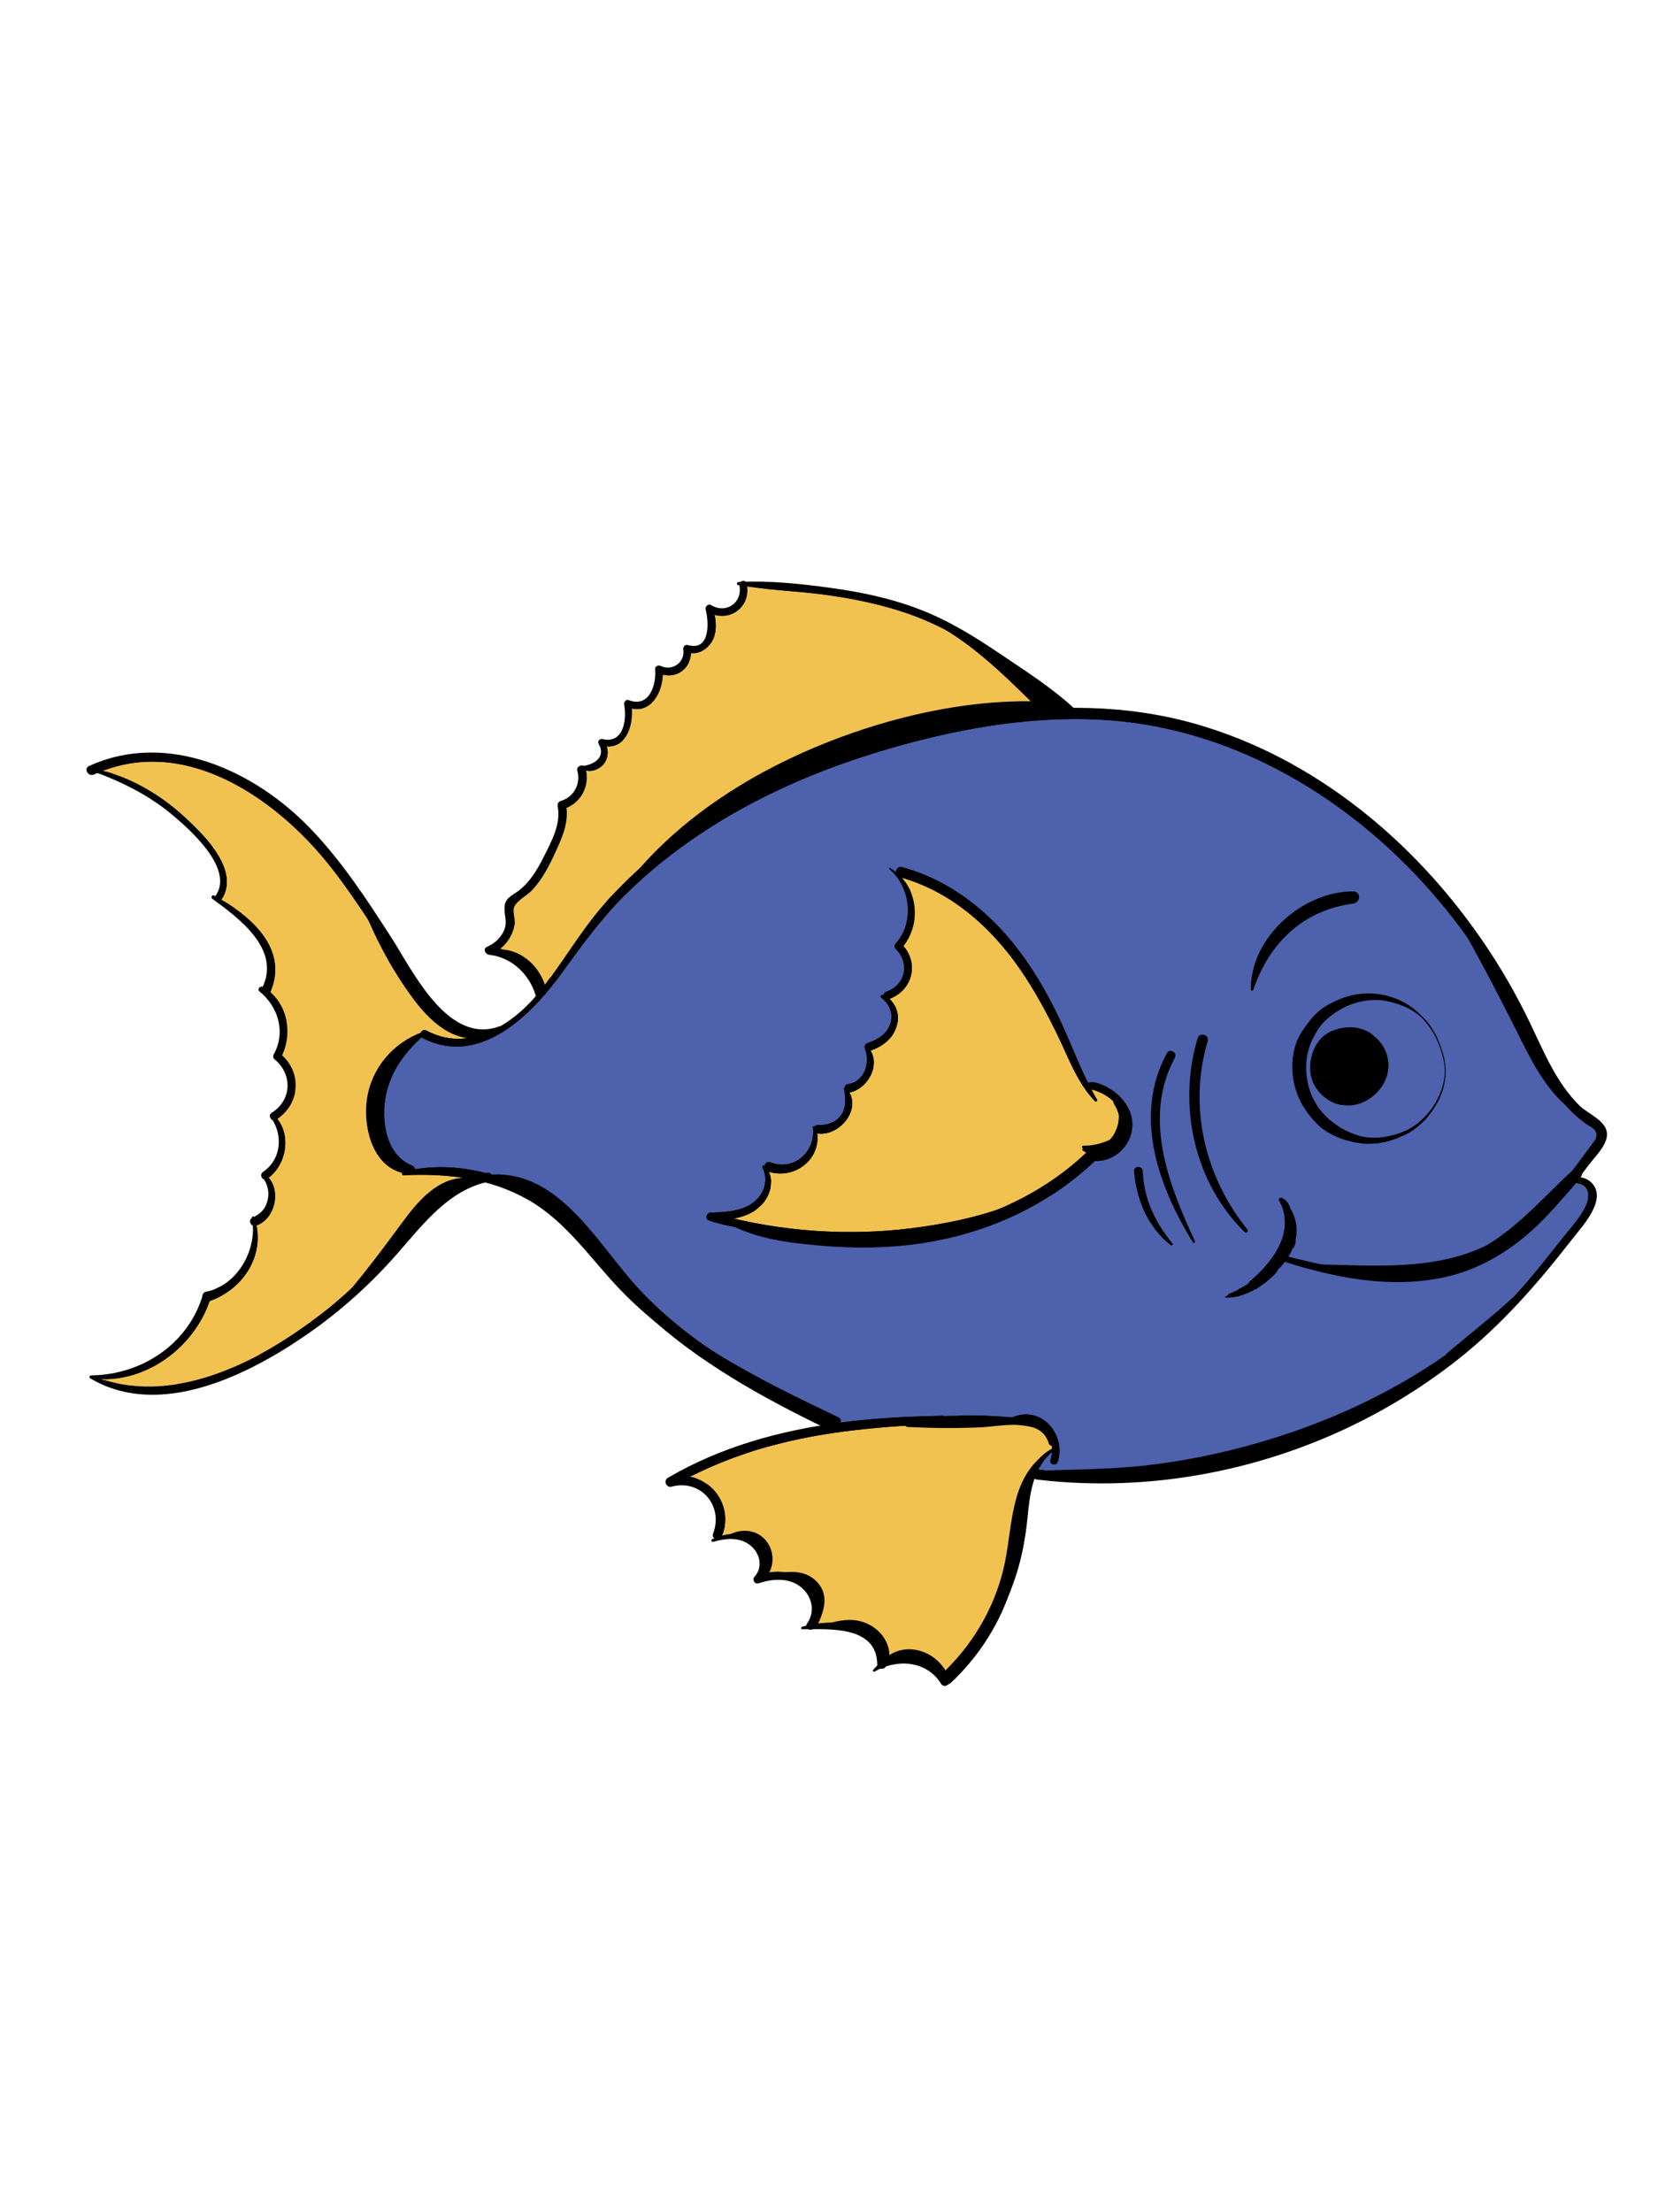 <?xml version="1.0" encoding="utf-8"?>
<!-- Generator: Adobe Illustrator 19.0.0, SVG Export Plug-In . SVG Version: 6.00 Build 0)  -->
<svg version="1.1" xmlns="http://www.w3.org/2000/svg" xmlns:xlink="http://www.w3.org/1999/xlink" x="0px" y="0px"
	 viewBox="0 0 607.203 809.999" style="enable-background:new 0 0 607.203 809.999;" xml:space="preserve">
<style type="text/css">
	.st0{fill:#F2C250;}
	.st1{fill:#4D61AC;}
	.st2{display:none;}
	.st3{display:inline;}
	.st4{fill:#D3D9ED;}
	.st5{fill:#0A0A0B;}
</style>
<g id="Layer_12">
	<path id="XMLID_47_" d="M140.888,440.042c-0.047,0.026-0.091,0.055-0.138,0.082c-0.566-1.462-2.385-2.385-3.65-0.856
		c-2.187,2.643-4.427,5.247-6.654,7.862c-2.017,1.583-3.984,3.24-5.932,4.956
		c-0.902,0.795-0.85,1.823-0.329,2.594c-0.147,0.184-0.3,0.364-0.446,0.549c-1.635,2.066,1.2,5.032,2.952,2.952
		c1.726-1.686,3.373-3.459,4.991-5.261c2.298-1.479,4.515-3.099,6.686-4.726c1.175-0.88,1.143-2.348,0.504-3.296
		c1.129-0.836,2.274-1.648,3.436-2.428C143.798,441.47,142.478,439.138,140.888,440.042z"/>
	<path id="XMLID_46_" d="M89.353,495.041c-3.536,1.804-7.096,3.56-10.639,5.35c-4.47,2.258-9.157,5.498-14.43,4.672
		c-0.95-0.149-1.312,1.101-0.399,1.446c4.061,1.536,7.601,0.562,11.5-1.071
		c5.34-2.236,10.525-4.851,15.719-7.403C93.101,497.054,91.345,494.024,89.353,495.041z"/>
	<path id="XMLID_45_" d="M104.788,401.449c-0.528,2.474-1.547,4.204-3.449,5.873c-0.985,0.864-0.811,2.434,0,3.323
		c3.222,3.534,2.248,8.262,0.497,12.263c-0.984,2.248-3.103,4.718-3.336,7.247
		c-0.218,2.37,1.258,4.693,1.306,7.098c0.057,2.902-0.888,5.604-2.564,7.84
		c-1.275-0.907-3.538,0.131-3.497,1.864c0,0.016-0.001,0.032-0,0.048
		c-0.252,0.333-0.423,0.752-0.451,1.267l-0.566,10.254c-0.029,0.533,0.14,0.973,0.418,1.321
		c-2.165,4.199-5.88,7.883-9.506,9.99c-1.968,1.143-4.538,1.564-6.177,3.238
		c-2.147,2.192-3.183,6.279-4.566,8.945c-0.175,0.337-0.144,0.654-0.015,0.918
		c-3.167,4.939-6.881,9.305-11.998,12.927c-3.458,2.448-7.247,4.448-11.239,5.871
		c-3.638,1.297-7.677,1.536-11.174,3.129c-0.206,0.094-0.135,0.388,0.046,0.461
		c-0.018,0.004-0.035,0.008-0.052,0.012c-0.659,0.143-0.445,1.051,0.149,1.105
		c9.162,0.833,17.918-2.425,25.372-7.646c0.586-0.41,0.792-1.003,0.748-1.572
		c7.041-4.983,13.537-12.126,16.283-20.358c0.183-0.549,0.108-1.051-0.124-1.465
		c1.345-0.614,2.879-0.948,4.178-1.63c3.543-1.859,6.569-4.93,9.054-8.006
		c4.394-5.437,6.566-11.814,4.324-18.386c1.695-1.363,3.03-3.08,3.974-5.199c1.867-4.191,0.401-7.025,0.541-11.202
		c0.148-4.42,4.35-8.607,4.873-13.364c0.335-3.039-0.276-5.824-1.757-8.304
		c1.734-1.833,2.86-3.965,3.498-6.542C110.351,399.654,105.453,398.333,104.788,401.449z"/>
	<path id="XMLID_63_" d="M583.66,412.258c-0.134-0.147-0.27-0.289-0.407-0.411c-0.58-0.516-1.214-0.978-1.891-1.357
		c-0.435-0.244-0.937-0.322-1.418-0.251c-0.138-0.216-0.306-0.427-0.546-0.621c-0.501-0.406-0.968-0.834-1.431-1.265
		c-1.713-1.88-3.339-3.92-4.853-5.933c-0.421-0.56-0.948-0.88-1.494-1.022l-2.544-3.451
		c-0.301-0.409-0.668-0.678-1.059-0.85c-2.117-2.762-4.132-5.602-6.014-8.528
		c0.242-0.651,0.253-1.39-0.127-2.095c-4.279-7.951-8.833-15.839-13.018-23.876
		c0.524-0.663,0.699-1.597,0.146-2.607c-3.399-6.222-7.137-12.256-11.078-18.151
		c0.019-0.563-0.137-1.149-0.56-1.685c-1.671-2.116-3.341-4.231-5.011-6.347c-0.304-0.385-0.673-0.604-1.064-0.703
		c-2.116-2.456-4.233-4.912-6.349-7.368c-0.364-0.422-0.802-0.635-1.255-0.701
		c-0.238-0.259-0.473-0.521-0.719-0.772c-0.023-0.032-0.038-0.065-0.063-0.097
		c-4.405-5.587-9.254-10.704-14.518-15.424c-1.56-1.506-3.219-2.91-4.969-4.242
		c-0.044-0.036-0.087-0.073-0.132-0.11c-0.001,0.001-0.002,0.002-0.003,0.004
		c-0.13-0.099-0.252-0.204-0.383-0.302c-0.097-0.072-0.196-0.127-0.295-0.174
		c-0.132-0.236-0.323-0.463-0.594-0.667c-4.021-3.036-8.14-5.895-12.343-8.606
		c-0.137-0.266-0.338-0.513-0.634-0.717c-2.03-1.392-4.092-2.72-6.178-3.997
		c-1.329-1.093-2.687-2.135-4.077-3.124c-1.669-1.276-3.352-2.534-5.083-3.724
		c-0.415-0.285-0.823-0.367-1.196-0.316c-9.008-5.25-18.897-8.907-28.87-12.129
		c-2.37-0.809-4.761-1.556-7.162-2.245c-8.021-2.426-15.897-4.378-23.846-5.638
		c-7.532-1.319-15.356-1.849-23.165-1.642c-0.048-0.269-0.176-0.545-0.426-0.812
		c-1.347-1.437-2.652-2.897-4.143-4.186c-0.46-0.398-1.078-0.308-1.464,0.019
		c-1.155-0.834-2.745,0.922-1.677,2.146c0.897,1.027,1.794,2.054,2.69,3.08
		c-1.462,0.092-2.923,0.199-4.377,0.346c-3.81,0.098-7.62,0.206-11.43,0.329
		c-2.685,0.035-5.371,0.124-8.06,0.272c-1.457,0.08-2.296,1.083-2.516,2.199
		c-1.007,0.045-2.015,0.083-3.022,0.134c-1.155,0.058-1.83,0.822-2.032,1.693
		c-1.506,0.317-3.01,0.641-4.513,0.975c-5.109,1.018-10.191,2.196-15.238,3.527
		c-0.222,0.052-0.443,0.101-0.665,0.153c-0.103,0.024-0.193,0.059-0.281,0.095
		c-0.639,0.171-1.276,0.352-1.914,0.527c-1.056,0.263-2.111,0.526-3.165,0.789
		c-1.015,0.254-2.029,0.52-3.044,0.784c2.079-0.7,4.171-1.377,6.288-2.008c1.731-0.516,1.009-3.178-0.748-2.712
		c-11.291,2.993-22.497,6.867-33.25,11.722c-3.067,0.898-6.053,2.214-8.956,3.768
		c0.329-0.519,0.409-1.154,0.281-1.724c1.367-0.75,2.742-1.482,4.122-2.205
		c21.813-9.434,44.449-16.94,68.102-20.046c0.606-0.079,1.077-0.354,1.426-0.723
		c2.496-0.196,4.997-0.352,7.507-0.437c1.354-0.046,1.362-2.082,0-2.109c-2.304-0.046-4.599-0.019-6.89,0.042
		c-0.235-0.818-0.909-1.432-2.043-1.286c-21.062,2.81-42.019,6.786-62.508,12.456
		c-2.118,0.586-1.83,3.319-0.277,4.043c-10.466,4.418-20.719,9.335-30.72,14.756
		c-0.737,0.399-1.079,0.989-1.147,1.603c-1.973,1.167-3.937,2.348-5.878,3.555
		c-1.155,0.718-1.271,1.865-0.81,2.744c-4.204,2.803-8.369,5.656-12.503,8.526
		c-2.254,1.565-0.164,5.264,2.177,3.724c8.848-5.821,17.687-11.721,26.724-17.248
		c3.199-1.4,6.412-2.767,9.642-4.1c-2.512,1.48-4.959,3.082-7.344,4.674c-2.197,1.331-4.356,2.719-6.485,4.151
		c-2.806,1.481-5.578,3.019-8.3,4.633c-0.264-0.298-0.683-0.449-1.076-0.178
		c-2.818,1.943-5.522,4.015-8.184,6.136c-2.598,1.811-5.128,3.717-7.582,5.726
		c-3.218,2.447-6.431,4.9-9.626,7.378c-0.014,0.01-0.028,0.019-0.042,0.029c0.001,0.001,0.001,0.001,0.002,0.002
		c-0.169,0.131-0.34,0.259-0.508,0.39c-0.319,0.248-0.522,0.541-0.646,0.852
		c-4.084,3.105-8.094,6.317-12.015,9.652c-0.976,0.83-1.018,1.856-0.568,2.684
		c-3.575,3.563-6.931,7.331-10.065,11.312c-0.427,0.543-0.581,1.138-0.555,1.708
		c-2.722,3.5-4.872,7.707-7.156,11.327c-0.192,0.304-0.278,0.613-0.298,0.913
		c-0.039,0.06-0.084,0.109-0.121,0.174c-0.356,0.635-0.713,1.271-1.069,1.906c-0.265,0.473-0.362,0.936-0.355,1.375
		c-2.674-7.294-9.334-13.57-17.396-13.414c-0.406,0.008-0.652,0.643-0.225,0.83
		c6.595,2.883,12.441,8.062,13.324,15.585c0.037,0.312,0.119,0.581,0.223,0.829
		c-2.719,2.58-5.295,5.31-8.041,7.865c-0.185,0.172-0.318,0.359-0.425,0.551
		c-3.18,1.971-6.43,3.786-9.74,5.539c-0.364,0.193-0.625,0.459-0.812,0.759c-1.339,0.61-2.7,1.174-4.084,1.702
		c-0.504-0.06-1.007-0.05-1.505,0.031c-20.815-7.042-28.825-28.939-39.397-46.893
		c-2.869-5.836-6.409-11.281-10.694-16.289c-0.233-0.272-0.492-0.463-0.764-0.588
		c-19.739-25.773-49.281-43.428-83.351-38.566c-2.485,0.355-2.173,4.146,0,4.722
		c1.68,0.445,3.313,0.979,4.91,1.58c4.827,4.156,10.679,7.574,16.483,9.722c0.243,0.09,0.477,0.116,0.696,0.093
		c3.523,2.651,6.902,5.529,10.215,8.461c2.859,3.644,5.455,7.489,7.302,11.759c1.374,3.178,2.218,6.436,2.142,9.921
		c-0.043,1.981-0.552,4.094,0.65,5.802c1.01,1.434,2.971,2.109,4.379,3.053c2.372,1.591,4.559,3.473,6.501,5.568
		c3.172,3.422,5.196,7.115,6.966,11.111c-0.08,4.324-0.205,11.072-0.309,11.095c-1.365,0.304-2.26,2.228-1.391,3.42
		c1.948,2.673,3.559,5.542,5.248,8.384c1.668,2.807,6.149,0.175,4.371-2.555c-0.934-1.434-1.866-2.855-2.814-4.263
		c0.089,0.021,0.172,0.055,0.263,0.07c0.914,0.151,1.796-0.293,1.931-1.286c0.129-0.951-0.587-1.701-1.519-1.752
		c-0.302-0.017-0.887-0.177-1.273-0.462c-0.273-0.202-0.566-0.477-0.768-0.787c0.008-0.11,0.03-0.209,0.033-0.323
		c0.04-1.643-0.117-3.357-0.351-5.091c1.544,0.673,3.579-0.462,3.19-2.68
		c-0.934-5.335-3.927-10.543-7.197-14.785c-1.874-2.432-3.966-4.67-6.317-6.649
		c-0.92-0.774-1.923-1.551-2.904-2.247c-0.711-0.504-3.435-1.758-3.889-2.441c-0.932-1.402-0.697-6.059-1.164-7.896
		c-0.738-2.906-1.872-5.711-3.33-8.33c-0.994-1.786-2.161-3.46-3.415-5.073c1.358-0.691,2.141-2.509,0.691-3.816
		c-8.485-7.648-17.235-15.302-27.435-20.32c10.891,0.044,21.164,2.569,30.624,6.938
		c2.111,1.774,4.154,3.63,6.109,5.593c1.031,1.035,2.459,0.281,2.853-0.763
		c12.068,7.455,22.526,17.916,30.877,29.82c1.96,3.153,3.943,6.277,5.974,9.368
		c1.939,3.354,3.723,6.779,5.333,10.25c0.398,0.858,1.163,1.208,1.959,1.204
		c6.452,12.381,12.886,25.535,23.173,33.911c-0.412-0.078-0.824-0.163-1.237-0.234
		c-0.482-0.171-0.961-0.346-1.439-0.524c-0.214-1.974-2.878-3.617-4.621-2.293c-0.033,0.014-0.067,0.015-0.1,0.035
		c-1.216,0.716-2.382,1.491-3.506,2.313c-5.299,2.805-9.195,7.398-11.729,12.807
		c-1.684,2.727-3.115,5.63-4.282,8.662c-0.465,1.207,0.137,2.179,1.058,2.668
		c-0.837,6.529,0.032,12.655,2.864,17.849c-0.007,0.196,0.005,0.399,0.039,0.61
		c0.264,1.615,0.793,2.975,1.516,4.139c-0.126,0.409-0.108,0.869,0.132,1.302
		c0.88,1.589,2.197,2.934,3.717,4.05c2.901,3.014,6.856,4.757,11.428,4.696c2.268-0.03,3.1-2.286,2.502-3.92
		c1.893-0.029,3.784-0.138,5.619-0.272c-4.206,2.258-8.293,4.991-12.054,7.613
		c-1.017,0.689-2.021,1.395-3.014,2.116c-1.242,0.902-1.384,2.332-0.896,3.43
		c-6.522,5.386-12.482,11.447-17.739,18.203c-1.403,1.802-0.06,4.145,1.592,4.447
		c-9.99,10.338-21.237,19.318-33.154,28.194c-0.68,0.506-0.115,1.477,0.662,1.133
		c22.374-9.901,40.619-29.615,53.616-49.933c0.202-0.315,0.284-0.625,0.292-0.919
		c1.25-1.165,2.505-2.324,3.787-3.455c2.188-1.357,4.388-2.694,6.628-3.968c4.071-2.316,8.661-4.107,12.413-6.899
		c0.279-0.208,0.492-0.455,0.654-0.721c0.667,0.003,1.334,0.022,2.001,0.04c3.09,1.236,6.275,1.83,9.603,1.787
		c2.03,0.434,4.079,0.724,6.156,0.874c1.164,0.422,2.318,0.883,3.448,1.437c6.059,2.969,11.204,7.408,15.855,12.24
		c9.632,10.006,17.719,21.317,27.675,31.05c9.889,9.668,20.774,18.349,32.384,25.864
		c10.633,6.883,21.591,12.944,33.525,16.695c0.018,0.579,0.271,1.14,0.813,1.516
		c0.134,0.31,0.337,0.592,0.624,0.82c0.599,0.475,1.257,0.851,1.941,1.185
		c-6.636,0.953-13.234,2.222-19.778,3.915c-0.458,0.118-0.606,0.471-0.553,0.811
		c-3.509,0.956-6.989,1.999-10.44,3.129c-1.166,0.318-2.331,0.638-3.491,0.978
		c-3.791,0.949-7.538,2.447-11.137,3.843c-0.714,0.277-1.501,0.535-2.288,0.816
		c-0.497-0.391-1.011-0.769-1.546-1.131c-2.615-1.768-5.082,1.877-3.433,4.038c-0.321,0.141-0.643,0.28-0.962,0.428
		c-0.907,0.421-0.264,1.972,0.686,1.628c0.459-0.166,0.924-0.321,1.384-0.485c0.321,0.076,0.646,0.116,0.975,0.127
		c5.057,4.093,7.733,10.505,6.767,17.068c-0.287,1.948,1.14,3.877,3.292,3.292
		c7.557-2.054,14.007,4.082,12.131,11.736c-0.589,2.402,1.874,4.08,3.977,3.057
		c9.382-4.565,15.845,4.245,18.174,12.389c-0.366,0.096-0.733,0.201-1.098,0.316
		c-2.9,0.913-2.58,5.936,0.756,5.587c1.262-0.132,2.525-0.264,3.787-0.396c0.512-0.053,0.96-0.197,1.343-0.408
		c7.524-0.338,14.978,3.806,17.918,11.106c0.615,1.528,1.905,2.423,3.603,2.046
		c5.711-1.267,11.243,0.306,15.479,4.332c1.231,1.17,2.96,1.071,4.208,0c10.783-9.255,18.628-21.729,22.011-35.562
		c2.955-12.079,2.707-25.835,8.785-36.695c0.259,0.088,0.536,0.15,0.844,0.159
		c3.15,0.097,6.294,0.089,9.435,0.007c14.884,2.362,30.473,1.043,45.194-1.552
		c14.412-2.541,29.486-6.695,42.824-13.363c19.027-5.923,37.388-14.187,53.859-25.373
		c1.385-0.94,1.466-2.513,0.843-3.652c2.294-1.825,4.54-3.724,6.736-5.708
		c6.434-5.238,12.873-10.93,18.294-17.258c3.27-3.342,6.384-6.856,9.383-10.473
		c3.026-2.794,5.703-6.005,8.482-9.04c2.444-2.67,5.487-5.343,7.45-8.415c1.718-2.689,1.962-6.036,0.129-8.158
		c0.047-0.533-0.157-1.071-0.741-1.363c-1.808-0.905-3.066-1.298-5.079-1.118
		c-0.614,0.055-1.057,0.996-0.355,1.31c0.468,0.169,0.91,0.382,1.34,0.615c-0.19,0.718,0.003,1.539,0.736,1.863
		c4.813,2.127-6.178,11.854-7.204,12.907c-2.898,2.977-6.017,5.86-8.573,9.137
		c-0.334,0.428-0.491,0.881-0.521,1.316c-2.255,2.35-4.488,4.717-6.704,7.101
		c-3.51,2.572-7.14,4.997-10.842,7.356c-1.674,1.067-0.124,3.745,1.562,2.671
		c1.234-0.786,2.425-1.627,3.602-2.485c-4.604,3.804-9.195,7.613-14.049,11.143
		c-7.106,5.167-14.808,9.432-21.914,14.554c-0.759,0.547-1.082,1.277-1.083,1.981
		c-0.278,0.119-0.552,0.248-0.83,0.364c-0.65,0.273-1.046,0.708-1.246,1.192
		c-8.044,4.417-16.234,8.508-24.621,12.179c-0.565-1.158-1.974-1.957-3.528-1.25
		c-7.582,3.449-15.073,6.751-22.707,9.632c-5.162,1.235-10.607,1.772-15.651,3.383
		c-0.568,0.181-0.977,0.546-1.234,0.99c-5.866,1.09-11.767,1.982-17.719,2.663
		c-2.127-0.07-4.197,0.007-6.289,0.327c-6.998,0.138-13.996,0.286-20.994,0.484
		c-0.561,0.016-1.021,0.179-1.397,0.426c-2.74,0.195-5.479,0.302-8.221,0.348
		c0.039-0.084,0.049-0.168,0.078-0.252c1.864,0.096,3.613-2.118,2.584-4.154c-0.554-1.096-1.105-2.195-1.659-3.291
		c-0.353-2.036,0.049-4.115-1.622-5.896c-2.301-2.453-6.273-4.113-9.103-5.846
		c-1.314-0.804-2.779-0.379-3.67,0.597c-2.191,0.586-6.709-0.021-8.534,0.064
		c-3.418,0.159-6.836,0.338-10.254,0.509c-2.084,0.104-3.165,1.899-2.954,3.534
		c-2.185-0.054-4.367-0.057-6.549-0.034c0.055-1.209-0.71-2.486-2.139-2.349
		c-3.82,0.366-7.624,0.829-11.419,1.366c-0.619-0.634-1.548-1.014-2.639-0.845
		c-0.76,0.118-1.522,0.217-2.283,0.322c-0.058,0.002-0.111-0.005-0.172,0.002
		c-1.615,0.169-3.211,0.399-4.813,0.587c-0.408-0.956-1.332-1.717-2.474-1.746
		c-2.897-0.075-5.492,0.413-7.983,1.515c-1.028-0.636-2.398-0.911-3.778-0.829
		c-13.072-6.906-26.387-13.361-38.63-21.719c-14.65-10-27.924-21.964-39.447-35.446
		c-10.088-11.802-19.573-25.436-34.225-31.916c-0.403-0.444-0.988-0.741-1.764-0.742
		c-0.009,0-0.017-0.001-0.025-0.001c-4.644-1.791-9.5-2.674-14.424-3.05c-2.829-1.167-5.684-2.28-8.604-3.12
		c-1.945-0.56-2.857,1.678-1.887,2.959c-3.005,0.092-6.008,0.254-9.012,0.389
		c-3.732-0.091-7.388-0.487-10.998-1.219c-2.271-7.447-4.335-15.182-3.293-22.984
		c0.065-0.489,0.147-0.972,0.237-1.451c0.201-0.333,0.402-0.667,0.596-1.007c1.046,0.036,2.122-0.472,2.559-1.724
		c1.562-4.477,3.135-8.951,4.658-13.442c4.554,4.02,10.116,6.299,16.148,7.061
		c1.56,0.197,2.388-0.848,2.497-2.062c9.242-2.773,18.157-6.943,25.493-13.275c0.683-0.59,0.78-1.375,0.543-2.075
		l0.462-0.296c1.183,0.423,2.696,0.004,3.068-1.488c0.327-1.313-0.196-2.416-1.117-3.043
		c0.748-0.838,1.484-1.686,2.199-2.553c0.16-0.155,0.271-0.318,0.358-0.484c0.335-0.508,0.474-1.185,0.273-2.018
		c-0.073-0.301-0.168-0.6-0.254-0.899c1.052,1.517,3.566,2.072,4.643-0.019c2.495-4.844,5.375-9.479,8.445-13.979
		c0.411-0.599,0.819-1.198,1.223-1.796c0.46-0.681,0.508-1.33,0.316-1.883
		c26.069-25.333,56.738-45.494,90.254-59.149c5.419-1.791,10.871-3.502,16.331-5.284
		c0.758-0.247,1.236-0.719,1.483-1.269c0.384-0.126,0.768-0.252,1.153-0.377c0.832-0.267,1.665-0.526,2.499-0.786
		c8.991-2.485,18.103-4.575,27.328-6.346c14.568-1.403,29.204-1.735,43.899-0.896
		c2.064,0.118,2.595-2.721,1.007-3.718c-0.066-0.041-0.136-0.075-0.203-0.115c2.195,0.107,4.387,0.277,6.573,0.523
		c6.643,0.75,13.105,2.355,19.509,4.195c4.898,1.605,9.799,3.21,14.745,4.646
		c0.285,0.083,0.543,0.093,0.79,0.076c0.629,0.202,1.256,0.409,1.883,0.615
		c7.347,3.093,14.466,6.762,21.627,10.669c1.131,0.617,2.149,0.248,2.749-0.487
		c3.744,2.077,7.357,4.417,10.787,7.108c0.691,0.567,1.479,0.648,2.165,0.435c1.592,1.054,3.171,2.129,4.727,3.242
		c0.47,0.34,0.937,0.403,1.352,0.292c3.237,2.267,6.404,4.632,9.516,7.066c0.699,0.586,1.401,1.169,2.088,1.767
		c0.083,0.279,0.24,0.544,0.508,0.768c4.666,3.903,8.973,8.149,12.941,12.714
		c-0.185,0.698-0.053,1.482,0.591,2.165c0.883,0.936,1.746,1.888,2.608,2.842c0.966,3.291,2.464,6.187,4.664,8.816
		c0.819,0.979,2.058,0.869,2.968,0.253c0.822,1.051,1.64,2.105,2.437,3.179c0.628,0.846,1.535,1.116,2.376,1.009
		c0.36,0.42,0.72,0.839,1.079,1.259c3.609,5.252,7.035,10.607,10.332,16.051
		c-0.017,0.389,0.076,0.814,0.332,1.262c4.206,7.387,7.952,15.088,11.693,22.765
		c-0.436,0.656-0.558,1.513-0.053,2.405c0.543,1.063,1.139,2.072,1.762,3.06
		c3.937,6.73,8.171,13.191,13.044,19.323c0.026,0.032,0.056,0.051,0.082,0.081
		c-0.101,0.223-0.12,0.487,0.019,0.764c0.164,0.327,0.327,0.654,0.491,0.982c0.292,0.584,0.908,0.533,1.297,0.2
		c0.133,0.174,0.267,0.348,0.4,0.522c0.157,0.205,0.336,0.364,0.521,0.503c1.538,2.276,3.401,4.294,5.547,6.055
		c0.841,0.691,1.799,0.751,2.622,0.458c0.35,0.324,0.701,0.646,1.055,0.965c0.271,0.329,0.547,0.653,0.82,0.98
		c0.284,0.34,0.556,0.695,0.855,1.023c0.203,0.223,0.432,0.413,0.654,0.611
		c-4.374,6.748-9.293,12.601-16.202,17.067c-1.327,0.858-1.198,2.429-0.438,3.389
		c-2.262,2.312-4.581,4.57-6.985,6.753c-3.632,3.299-7.649,6.226-11.512,9.29
		c-11.425,5.174-23.509,8.828-35.878,10.853c-0.266-0.417-0.72-0.715-1.374-0.715
		c-2.593-0.002-5.194-0.061-7.795-0.182c4.425-0.245,8.826-0.602,13.171-1.042c3.054-0.309,3.199-4.943,0-4.875
		c-10.896,0.233-21.661,0.833-32.48,0.8c-2.277-0.949-4.408-1.249-6.585-0.896
		c-0.173-0.066-0.347-0.132-0.507-0.214c-1.234,0.059-1.982-0.428-2.261-1.444c1.655-4.993,2.288-10.317,1.769-15.778
		c-0.297-3.123-3.798-3.575-5.207-1.509c-0.727,0.024-1.448,0.522-1.469,1.424c-0.076,3.212,0.014,6.162-0.176,9.051
		c-0.093,0.764-0.186,1.529-0.279,2.293c-0.086,0.712-0.215,1.473-0.328,2.248
		c-0.297,1.385-0.712,2.782-1.302,4.211c-0.376,0.795-0.782,1.579-1.223,2.348
		c-5.341,3.221-10.682,6.442-16.024,9.663c-2.67,1.61-1.163,5.236,1.312,5.42c0.825,1.055,2.341,1.594,3.925,0.904
		c0.391,1.443,2.168,2.402,3.642,1.045c1.701-1.567,3.304-3.247,4.783-5.02
		c4.121-2.022,8.191-4.151,12.133-6.496c0.467-0.278,0.806-0.616,1.05-0.984
		c6.291,2.001,12.695,3.464,19.163,4.375c0.117,1.135,0.902,2.122,2.385,1.984
		c3.984-0.265,7.966-0.559,11.948-0.862c7.812,0.138,15.657-0.486,23.444-1.888
		c2.823-0.508,2.324-5.113-0.395-5.228c2.556-0.96,5.084-2.001,7.583-3.123
		c-0.589,1.643,1.303,3.56,3.1,2.555c6.499-3.635,12.255-9.656,17.451-14.925
		c3.939-3.995,7.647-8.204,11.235-12.514c5.818-4.985,10.714-11.212,13.242-18.482
		c0.118-0.059,0.237-0.114,0.356-0.176C587.174,415.531,585.901,411.97,583.66,412.258z M139.383,396.392
		c0.397-0.571,0.8-1.135,1.209-1.694c-0.088,0.314-0.178,0.627-0.258,0.944c-0.53,1.046-1.061,2.092-1.591,3.139
		C138.925,397.979,139.14,397.183,139.383,396.392z M138.024,403.591c0.048,0.063,0.102,0.119,0.154,0.178
		c0.008,0.118,0.025,0.234,0.054,0.347c-0.104,0.616-0.201,1.233-0.276,1.854
		C137.944,405.18,137.971,404.386,138.024,403.591z M138.088,408.134c0.296,0.452,0.801,0.743,1.351,0.863
		c0.271,2.737,0.769,5.456,1.407,8.151C139.285,414.399,138.398,411.328,138.088,408.134z M321.594,532.945
		c11.363-0.835,22.745-1,34.09-2.143c1.078-0.109,1.091-1.592,0-1.688c-9.463-0.827-19.68-1.71-29.903-1.711
		c4.476-0.266,8.953-0.464,13.434-0.646c2.385,0.215,4.766,0.466,7.14,0.764c0.859,0.108,1.354-0.441,1.472-1.109
		c1.64-0.066,3.28-0.132,4.922-0.204c0.089-0.004,0.166-0.024,0.25-0.035c0.327,0.022,0.656,0.057,0.982,0.07
		c2.299,0.115,4.571,0.058,6.828-0.161c0.32,0.046,0.661,0.056,1.031-0.005c0.785-0.129,1.552-0.288,2.319-0.449
		c0.042-0.007,0.084-0.017,0.126-0.025c5.894-0.208,14.395-0.688,17.709,3.368c-2.577,2.03-5.16,4.051-7.683,6.148
		c-0.764,0.635-0.526,1.544,0.072,2.07c-5.912,7.909-7.403,19.089-9.028,28.806
		c-2.588,15.468-8.921,28.867-20.367,39.475c-4.837-3.616-10.633-5.129-16.645-4.371
		c-4.323-7.956-12.727-13.039-21.637-12.93c-2.772-10.384-11.149-20.093-22.01-17.852
		c-0.33-8.334-7.189-14.762-15.67-14.32c0.007-6.135-2.143-11.825-6.188-16.301
		c0.315-0.118,0.625-0.229,0.929-0.325c4.278-1.356,8.735-2.22,12.964-3.689c0.813-0.282,1.271-0.834,1.435-1.445
		c3.906-1.058,7.837-2.016,11.78-2.899c3.521-0.523,7.044-1.026,10.572-1.492
		c-5.074,1.138-9.98,2.735-14.609,4.944c-2.897,1.382-0.84,5.915,2.149,5.098
		c5.155-1.409,10.12-3.331,15.355-4.503C309.407,534.045,315.478,533.394,321.594,532.945z"/>
	<path id="XMLID_48_" d="M380.124,256.028c-14.964-10.213-26.955-23.78-44.227-30.304
		c-9.098-3.436-18.711-5.602-28.241-7.449c-10.319-1.999-20.97-3.412-31.482-2.413c-3.216,0.305-3.332,5.264,0,5.109
		c19.69-0.914,40.742,2.907,59.141,10.072c9.08,3.536,16.589,8.976,24.031,15.154
		c5.975,4.96,12.212,10.094,19.966,11.758C380.496,258.21,381.118,256.706,380.124,256.028z"/>
	<path id="XMLID_53_" d="M232.332,271.926c-1.126,0.586-2.362,1.147-3.573,1.757c0.725-1.128,0.108-2.937-1.559-2.978
		c-1.152-0.028-2.132,0.322-2.957,0.906c-0.149,0.054-0.3,0.103-0.448,0.16c-0.746,0.283-1.167,0.991-1.248,1.705
		c-0.213,0.349-0.411,0.712-0.576,1.099c-0.614,1.441-0.973,2.887-2.166,3.986c-1.175,1.081-2.759,1.62-4.2,2.236
		c-2.501,1.069-0.349,4.8,2.153,3.683c2.059-0.919,4.205-2.104,5.66-3.866c0.482-0.584,0.955-1.895,1.489-3.152
		c0.228,0.254,0.569,0.411,0.963,0.32c1.324-0.306,2.582-1.069,3.805-1.652c1.331-0.635,2.641-1.312,3.958-1.976
		C235.111,273.406,233.806,271.159,232.332,271.926z"/>
	<path id="XMLID_50_" d="M263.502,230.412c0.06-0.283,0.124-0.566,0.181-0.85c0.104-0.516-0.259-0.867-0.656-0.942
		c-0.026-0.984,0.034-1.987-0.232-2.922c-0.16-0.563-0.894-0.621-1.2-0.157
		c-0.708,1.076-0.794,2.51-0.935,3.77c-0.119,1.063-0.271,2.245-0.127,3.343
		c-0.941,2.239-2.991,3.648-5.115,5.016c-0.694-0.162-1.469-0.007-1.976,0.529c-0.911,0.964-1.755,1.962-2.612,2.974
		c-0.817,0.965-0.628,2.126-0.01,2.901c-2.795,1.204-7.293,1.314-8.438,2.486
		c-0.544,0.558-0.68,1.16-0.886,1.854c0.094,1.08,0.033,2.157-0.183,3.231c-0.458,1.724-1.267,3.265-2.422,4.623
		c-1.604,0.224-3.1,0.753-4.548,1.579c-0.531,0.303-0.779,0.879-0.787,1.459
		c-0.045,0.15-0.054,0.314-0.005,0.484c0.067,0.234,0.173,0.418,0.294,0.581
		c0.258,0.408,0.683,0.68,1.251,0.65c0.67,0.073,1.468-0.079,2.272-0.342c2.005-0.387,3.918-0.971,5.844-1.804
		c2.126-0.919,0.29-4.029-1.822-3.117c-0.01,0.004-0.02,0.007-0.03,0.012c0.906-1.028,1.653-2.12,2.303-3.476
		c0.887-1.852,0.625-2.384,2.448-3.114c1.29-0.516,2.851-0.582,4.194-1.083c2.548-0.952,4.863-2.39,6.012-4.475
		c0.406,0.91,1.844,1.342,2.47,0.214c0.912-1.643,1.682-3.347,2.342-5.093c1.948-1.54,3.476-3.401,3.719-6.448
		C264.929,231.291,264.293,230.645,263.502,230.412z"/>
	<path id="XMLID_61_" d="M409.87,399.536c-0.027-0.013-0.054-0.017-0.081-0.029c-0.556-1.433-1.351-2.801-2.423-4.125
		c-0.868-1.071-1.965-1.132-2.861-0.654c-1.973-2.466-3.778-5.069-5.38-7.875c-0.845-1.48-2.694-1.587-3.983-0.882
		c-0.277-0.7-0.57-1.394-0.855-2.091c0.073-0.386,0.063-0.799-0.085-1.236
		c-4.567-13.532-9.749-27.537-20.997-36.956c-0.761-1.028-1.535-2.046-2.318-3.057
		c-4.042-6.483-9.046-12.186-15.014-17.041c-1.626-1.323-3.622-0.627-4.483,0.705
		c-6.387-4.96-13.552-8.359-21.485-9.971c-0.038-0.03-0.077-0.06-0.115-0.091
		c-1.725-1.363-5.009-0.5-5.023,1.762c-0.424,1.041-0.24,2.24,0.918,3.036c-0.194,0.885,0.035,1.802,0.927,2.442
		c2.653,7.559,4.572,16.096-0.525,22.662l-1.16,1.341c-1.294,1.496-0.769,3.337,0.393,4.314
		c-0.506,0.8-1.014,1.6-1.556,2.386c-1.006,1.46-0.163,3.407,1.281,4.142c-0.192,0.473-0.377,0.951-0.551,1.434
		c-1.093-0.305-2.322,0.014-3.097,1.358c-2.246,3.896-1.315,8.554,1.758,11.265
		c-0.032,1.502-0.312,2.955-0.889,4.252c-2.634,1.819-5.267,3.639-7.901,5.458
		c-1.266,0.875-1.834,2.471-1.018,3.883c2.614,4.528-0.428,9.983-5.415,10.764
		c-1.859,0.291-2.665,2.832-1.746,4.293c2.777,4.415-0.961,7.68-4.796,9.672c-3.315-0.047-5.934,2.8-7.141,5.991
		c-1.155,3.055-1.734,5.438-4.352,7.479c-2.673-1.721-5.914-1.505-8.604,0.028
		c-0.433,0.08-0.871,0.173-1.315,0.281c-0.916,0.223-1.632,0.925-2.001,1.774
		c-1.347,0.644-1.968,2.335-1.534,3.777c-0.65,1.589-1.117,3.262-1.738,4.876
		c-1.887,4.904-6.33,7.852-11.65,6.869c-3.923-0.725-5.316,4.5-1.634,5.927
		c2.676,1.038,5.389,1.444,8.106,1.206c15.658,8.187,33.17,11.883,50.855,10.281
		c2.2-0.199,3.26-3.25,1.599-4.415c10.469-0.146,20.947-0.769,31.403-1.643
		c2.201-0.184,2.956-2.129,2.344-3.616c3.657-1.267,7.26-2.667,10.794-4.215
		c11.93-3.831,23.524-8.765,34.62-14.773c1.031-0.558,1.388-1.582,1.274-2.571l3.47-1.995
		c0.307,0.101,0.615,0.174,0.926,0.216c0.266,0.333,0.546,0.663,0.861,0.99c1.626,1.688,4.405,0.791,5.061-1.336
		c0.737-2.39,1.18-4.763,1.382-7.145c0.136-0.133,0.266-0.274,0.379-0.43
		C418.992,412.055,416.694,402.941,409.87,399.536z M281.836,433.171c0.664,0.068,1.313-0.126,1.861-0.492
		c0.276-0.008,0.549-0.031,0.824-0.053c-1.244,1.135-2.492,2.262-3.742,3.382
		C281.066,435.161,281.421,434.156,281.836,433.171z M401.96,415.944c-0.62,0.562-1.24,1.123-1.849,1.695
		c-0.259-0.102-0.531-0.177-0.816-0.208c-1.857-0.353-3.754,0.119-5.265,1.973
		c-1.029,1.263-1.413,2.78-1.274,4.223c-4.558,3.446-9.313,6.603-14.24,9.461
		c-8.743,3.361-17.421,6.89-26.035,10.573c-4.883,1.223-9.817,2.235-14.784,3.08
		c-11.353-0.244-22.68,0.689-33.925,2.745c-9.193-0.409-18.36-1.328-27.465-2.977
		c-0.255-0.044-0.493-0.043-0.722-0.022c0.368-0.733,0.424-1.589,0.203-2.359c0.109-0.096,0.221-0.186,0.328-0.285
		c0.915-0.848,1.692-1.79,2.361-2.806c0.558,0.608,1.409,0.976,2.29,0.777
		c8.764-1.976,17.346-3.854,26.328-4.638c2.781-0.243,2.869-4.524,0-4.406c-6.605,0.272-13.302,0.984-19.794,2.461
		c1.567-1.675,3.139-3.344,4.713-5.009c0.166-0.099,0.334-0.192,0.498-0.297c1.885-1.213,3.536-2.795,4.773-4.668
		c0.159-0.24,0.375-0.708,0.629-1.298c2.239-2.393,4.46-4.8,6.646-7.238c0.571-0.305,0.94-0.756,1.137-1.275
		c0.447-0.504,0.891-1.01,1.334-1.517c2.284-1.732,4.201-3.826,5.236-6.2c2.62-3.22,5.151-6.524,7.538-9.96
		c0.766-1.103-1.005-2.088-1.781-1.041c-1.604,2.163-3.268,4.286-4.973,6.38c-0.052-0.582-0.15-1.173-0.321-1.776
		c5.658-2.731,8.542-9.655,6.643-15.667c1.239-0.66,2.406-1.557,3.445-2.622c1.024-0.725,2.046-1.452,3.066-2.187
		c1.458-1.051,1.466-2.808,0.735-4.008c0.269-0.812,0.462-1.637,0.569-2.463c3.515,0.613,4.946-4.835,1.334-5.729
		c-0.961-0.238-1.684-0.82-2.095-1.557c0.171-0.207,0.347-0.412,0.514-0.62c0.304-0.048,0.608-0.137,0.902-0.278
		c3.694-1.766,6.082-4.929,6.642-9.002c0.123-0.893-0.013-1.734-0.429-2.405c0.372-0.836,0.731-1.682,1.067-2.547
		c0.643-1.657-0.213-2.825-1.464-3.296c0.992-2.014,1.893-4.077,2.707-6.203c0.56-1.463-0.366-2.793-1.627-3.378
		c0.482-4.197-0.135-8.579-1.256-12.885c5.06,2.043,10.046,3.984,14.782,7.182
		c6.606,4.461,12.432,10.133,17.045,16.636c9.041,12.745,14.166,27.738,23.89,40.062
		c0,0,0,0.001,0.001,0.001l0-0c0.153,0.194,0.297,0.393,0.452,0.585
		c0.428,0.53,0.941,0.802,1.472,0.891c0.493,0.68,0.978,1.368,1.49,2.03
		c2.408,3.799,5.046,7.464,8.003,10.941c1.275,1.5,3.711,0.715,4.508-0.819c0.05,0.049,0.103,0.096,0.152,0.146
		C405.398,408.04,403.011,412.047,401.96,415.944z"/>
	<path id="XMLID_43_" d="M361.404,555.901c-2.121,6.855-3.185,13.968-5.038,20.893
		c-1.735,6.484-4.479,11.884-8.217,17.408c-1.379,2.038,1.711,4.371,3.386,2.613
		c9.935-10.425,8.302-27.41,11.766-40.391C363.631,555.196,361.778,554.693,361.404,555.901z"/>
	<path id="XMLID_44_" d="M451.345,446.387c-8.431-21.486-12.53-42.963-8.621-66.01
		c0.317-1.867-2.453-2.709-2.893-0.797c-5.17,22.448-3.787,48.011,6.758,68.812
		C447.9,450.976,452.432,449.156,451.345,446.387z"/>
</g>
<g id="Layer_95">
	<g id="XMLID_5001_">
		<g id="XMLID_4992_">
			<path id="XMLID_6509_" class="st0" d="M374.403,519.636c5.95,0.66,10.74,5.11,10.9,10.94c-0.08,0-0.17,0.01-0.25,0.06
				c-13.04,7.33-10.7,26.22-13.74,38.67c-3.97,16.24-12.32,32.01-24.39,43.69c-0.22,0.2-0.35,0.43-0.4,0.66
				c-4.95-6.48-14.76-9.52-22.03-5.95c-1.37-12.05-14.65-14.57-25.35-13.12c2.4-4.74,1.26-10.65-2.48-14.54
				c-4.23-4.4-10.52-5.15-16.27-4c1.23-3.46,0.52-7.42-1.98-10.43c-3.4-4.1-9-4.62-13.91-3.32c3.72-10.02-2.54-19.67-11.74-21.55
				c16.84-8.61,35.15-13.59,53.88-16.22c0.85-0.12,1.7-0.24,2.55-0.35c10.48-1.35,21.03-2.14,31.59-2.59
				c11.11-0.46,22.35-0.18,33.39-1.58C374.353,519.986,374.463,519.766,374.403,519.636z"/>
			<path id="XMLID_6486_" class="st0" d="M409.363,405.126c4.87,6.57,0.78,17.63-7.87,17.07c0.12-1.18-1.61-2.27-2.5-1.17
				c-14.87,18.18-38.35,24.81-60.78,28.15c-23.15,3.44-46.75,2.38-69.49-2.94c4.16-0.8,8.09-2.39,10.81-5.75
				c2.61-3.22,3.78-7.74,2.01-11.39c9.45,2.89,18.96-4.47,17.73-14.05c0.1,0.03,0.2,0.05,0.31,0.06c7.65,0.89,15.4-8.16,11.49-15.09
				c0.08,0,0.16-0.01,0.25-0.02c6.24-1.23,11.11-9.74,7.5-15.29c4.73-1.5,9.09-5.15,9.91-10.27c0.51-3.21-0.6-6.61-3.01-8.65
				c8.34-3.11,10.9-12.76,5.11-19.36c5.83-7.53,5.55-18.22-0.58-25.01c18.16,5.19,32.63,18.07,43.24,33.39
				c5.35,7.71,9.83,16.03,13.91,24.47c4.08,8.41,7.04,17.04,13.56,23.93c0.38,0.4,1.04-0.11,0.76-0.59
				c-0.71-1.2-1.39-2.42-2.04-3.66c0.44,0.11,0.93,0.21,1.48,0.4C404.373,400.426,407.343,402.406,409.363,405.126z"/>
			<path id="XMLID_6461_" class="st0" d="M197.453,363.266c-1.25-7.74-6.85-13.62-14.22-15.87c2.71-2.13,4.59-5.18,5.22-8.7
				c0.36-2-0.62-4.26-0.28-6.04c0.47-2.53,4.89-4.76,6.61-6.58c3.96-4.17,6.55-9.41,8.91-14.59c2.31-5.09,4.44-10.06,3.79-15.62
				c5.4-2.28,8.37-7.91,7.14-13.72c1.66,0.45,3.68-0.11,5.13-1.14c2.63-1.86,3.25-4.87,2.48-7.67c7.07,0.36,9.65-7.38,9.19-13.84
				c7.09,1.42,11.1-5.89,11.31-12.47c5.34,1.34,10.07-2.29,10.28-7.83c2.6,0.17,4.99-0.89,6.8-3.03c2.64-3.13,2.63-7.17,1.91-10.99
				c6.5,1.87,12.85-3.24,11.91-10.37c9.02,1.32,18.24,1.65,27.27,2.82c11.36,1.47,22.67,3.78,33.44,7.72
				c10.45,3.83,19.92,9.54,29.11,15.73c8.53,5.75,16.54,12.38,25.02,18.2c-9.33,0.26-18.66,1.2-27.91,2.67
				c-25.47,4.06-50.68,11.43-74.13,22.21c-24.42,11.24-47.17,26.56-65.05,46.78
				C212.443,341.046,205.943,352.856,197.453,363.266z"/>
			<path id="XMLID_7_" class="st1" d="M580.913,411.536c-1.71-1.26-3.37-2.58-4.9-4.06c-7.93-7.66-12.59-17.97-17.26-27.76
				c-9.7-20.38-21.96-39.35-37.17-56.06c-30.58-33.6-72.5-57.72-118.49-60.12c-3.44-0.18-6.89-0.26-10.34-0.23
				c-23.86,0.15-47.71,4.96-70.46,11.83c-23.09,6.97-45.52,16.69-65.62,30.09c-9.87,6.57-19.19,13.98-27.61,22.33
				c-8.76,8.68-15.87,18.43-23.06,28.39c-2.46,3.41-5.28,6.99-8.41,10.4c-11.23,12.23-26.39,22.2-42.88,13.75
				c-0.14-0.07-0.27-0.16-0.37-0.25c-6.21,5.85-11.05,12.18-12.94,20.8c-1.98,9.04-0.32,22.34,9.52,26.17
				c0.66,0.26,0.99,0.8,1.05,1.36c8.67-1.45,17.57-0.8,26.08,1.43c0.13-0.03,0.26-0.05,0.39-0.08c0.74-0.15,1.33,0.17,1.67,0.66
				c3.17,0.94,6.28,2.09,9.3,3.44c14.97,6.7,24.64,18.89,35.17,30.92c22.19,25.35,52.57,40.22,82.47,54.49
				c0.87,0.42,1.01,1.22,0.73,1.91c11.23-1.49,22.54-2.14,33.86-2.42c9.76-0.24,19.69-0.45,29.44,0.61
				c0.02-0.15,0.12-0.3,0.28-0.36c10.33-3.88,19.09,6.67,16.01,16.53c-0.52,1.68-3.18,0.95-2.65-0.74
				c0.31-0.99,0.5-1.95,0.55-2.89c-2.2,1.92-3.82,4.12-5.02,6.5c17.25,2.09,34.74,1.99,51.96-0.41
				c30.54-4.26,60.13-15.35,85.88-32.32c13.15-8.66,25.27-18.85,36-30.38c6.07-6.54,11.71-13.47,17.22-20.48
				c2.99-3.82,6.56-7.61,8.9-11.85c1.55-2.81,2.68-7.21-0.93-8.9c-0.8-0.37-1.77-0.55-2.65-0.41
				c-1.768,2.252-3.583,4.464-5.448,6.631c0.689-1.667,0.107-3.22-1.057-4.274
				c1.065-1.268,2.116-2.546,3.145-3.837c0.35-0.44,0.71-0.89,1.06-1.34c2.92-3.72,5.77-7.51,8.52-11.36
				c0.47-0.66,1.39-1.65,1.6-2.33C585.493,413.566,582.883,412.986,580.913,411.536z M399.653,424.936
				c-13.88,17.4-38.77,23.76-59.71,27.02c-26.65,4.15-53.89,2.46-79.84-4.8c-0.13-0.04-0.26-0.07-0.39-0.11
				c-1.7-0.47-1.28-2.89,0.4-2.97c0.13-0.01,0.27-0.01,0.4-0.02c4.64-0.22,9.59-0.36,13.75-2.64c5.03-2.77,7.61-8.54,4.99-13.87
				c-0.25-0.49,0.37-1.03,0.78-0.61c0.17-0.95,0.98-1.76,2.1-1.32c8.63,3.37,16.63-3.8,15.57-12.71
				c-0.05-0.45,0.4-0.63,0.75-0.5c0.25-0.27,0.62-0.44,1.13-0.42c3.09,0.09,6.01-0.69,8.06-3.14c2.46-2.93,2.11-6.61,1.45-10.1
				c-0.04-0.23,0.11-0.45,0.3-0.53c0.03-0.57,0.37-1.09,1.11-1.2c6.36-0.98,8.34-8.15,6.11-13.46c-0.08-0.2-0.01-0.37,0.13-0.47
				c0.08-0.5,0.4-0.95,1.01-1.15c3.27-1.08,6.44-2.84,7.96-6.12c1.77-3.8,0.36-8-2.91-10.4c-0.49-0.36-0.22-1.29,0.44-1.06
				c0.13,0.04,0.25,0.09,0.37,0.15c0.01-0.56,0.31-1.12,0.99-1.36c7.09-2.43,8.7-10.51,3.43-15.68c-0.55-0.54-0.5-1.4,0-1.95
				c6.98-7.69,5.49-20.71-2.33-27.33c-0.17-0.14,0.05-0.4,0.23-0.3c0.77,0.45,1.49,0.95,2.16,1.49c0.05-1.09,0.95-2.19,2.33-1.81
				c17.4,4.72,31.85,16.19,42.63,30.41c6.39,8.42,11.58,17.69,15.96,27.3c3.2,7.02,5.99,14.32,9.43,21.25h0.01
				c2.65-0.95,6.76,1.37,8.81,2.73c3.69,2.45,6.65,6.31,7.29,10.78C415.773,418.576,408.093,426.376,399.653,424.936z
				 M460.523,471.656c-1.73,1.67-4.41-1.11-2.61-2.6c3.15-2.62,6.33-5.89,8.71-9.55c3.94-6.02,5.72-13.11,1.74-20.1
				c-0.27-0.47,0.43-1.06,0.79-0.6c5.37,6.95,4.4,14.31,0.83,20.95c3.506,0.903,7.079,1.777,10.694,2.575
				c-0.682,0.651-1.053,1.481-1.157,2.365c-3.561-0.97-7.086-2.043-10.558-3.19
				C466.663,465.236,463.613,468.686,460.523,471.656z"/>
			<path id="XMLID_5361_" class="st0" d="M150.683,360.906c6.18,9.01,15.58,19.71,26.82,17.62c-6.8,2.55-14.17,2.77-21.2-1.15
				c-1.02-0.58-1.99,0.11-2.29,0.96c-16.71,8.1-24.55,40.97-5.94,50.64c-0.13,0.02-0.27,0.06-0.4,0.09
				c-0.71,0.18-0.57,1.32,0.18,1.29c8.03-0.39,16.04-0.11,23.82,1.3c-8.87,3.8-15.87,10.95-22.26,18.26
				c-9.83,11.26-19.72,22.03-31.62,31.18c-22.36,17.2-52.22,33.15-80.75,23.94c17.62,0.5,34.04-12.09,39.71-28.59
				c11.76-4.19,19.56-15.48,17.19-27.72c6.64-2.27,9.01-12.34,4.43-17.45c6.46-4.91,8.25-15.19,3.17-21.55
				c8.14-5.57,9.12-16.65,1.78-23.26c3.65-7.74,2.1-17.54-4.35-23.13c6.56-15.15-5.86-26.69-17.88-33.88
				c6.84-10.39-5.8-23.16-12.86-29.72c-8.65-8.06-19.08-14.39-30.49-17.5c31.99-12.15,64.5,11.11,83.58,35.48
				C132.073,331.436,140.833,346.556,150.683,360.906z"/>
		</g>
	</g>
</g>
<g id="Layer_103_copy">
	<g id="Layer_102_copy">
		<path id="XMLID_6049_" d="M576.152,428.331c-10.424,9.586-19.424,20.264-31.555,27.616
			c-19.114,9.461-41.401,7.486-63.103,7.031c-0.211-0.004-0.267,0.336-0.051,0.376
			c3.803,0.701,7.767,1.332,11.822,1.835c-2.168-0.13-4.333-0.332-6.491-0.654c-0.445-0.066-0.632,0.535-0.189,0.685
			c6.953,2.362,14.474,2.86,21.87,2.91c0.049,0.009,0.089,0.03,0.144,0.032
			c1.125,0.037,2.244,0.052,3.361,0.056c0.118,0.034,0.247,0.048,0.391,0.023
			c0.046-0.008,0.092-0.016,0.138-0.024c5.569-0.007,11.06-0.427,16.609-1.281
			c0.476-0.073,0.793-0.307,0.983-0.614c3.481-0.795,6.899-1.87,10.217-3.311
			c15.063-6.545,28.511-19.171,38.6-31.935C580.416,429.155,578.038,426.596,576.152,428.331z"/>
		<path id="XMLID_6048_" d="M472.587,442.564c-0.487-1.708-1.553-3.254-3.175-3.955
			c-0.32-0.138-0.833,0.189-0.556,0.556c0.371,0.493,0.708,0.975,1.008,1.457
			c-0.313,0.365-0.434,0.937-0.064,1.416c0.574,0.743,1.052,1.483,1.456,2.221c0.072,0.496,0.112,1.011,0.097,1.568
			c-0.014,0.502,0.487,0.766,0.9,0.69c0.239,0.708,0.416,1.412,0.524,2.111
			c-0.043,0.035-0.074,0.087-0.075,0.163c-0.002,0.121-0.013,0.239-0.018,0.359
			c-0.139,0.091-0.253,0.231-0.297,0.451c-0.156,0.773-0.348,1.532-0.561,2.282
			c-0.376,0.061-0.713,0.27-0.89,0.677c-0.453,1.043-0.607,2.044-0.483,3.13c-0.235,0.53-0.477,1.058-0.746,1.578
			c-0.193,0.373-0.075,0.723,0.159,0.955c0.06,0.255,0.252,0.45,0.483,0.524
			c-1.867,3.078-4.542,5.909-7.33,8.386c-0.052,0.039-0.103,0.078-0.155,0.116
			c-0.216-0.253-0.559-0.379-0.924-0.143c-0.374,0.242-0.755,0.47-1.131,0.709c-0.089-0.32-0.519-0.567-0.843-0.266
			c-1.06,0.984-2.157,1.915-3.288,2.808c-0.79,0.469-1.588,0.925-2.387,1.38
			c-0.149,0.04-0.297,0.08-0.447,0.12c-0.108,0.029-0.157,0.129-0.152,0.227
			c-0.114,0.064-0.225,0.133-0.339,0.196c-0.021,0.012-0.022,0.034-0.039,0.049
			c-0.133,0.078-0.26,0.167-0.393,0.246c-0.966,0.43-1.937,0.85-2.918,1.256
			c-0.207,0.086-0.274,0.269-0.239,0.426c-0.349,0.182-0.696,0.369-1.038,0.568
			c-0.166,0.097-0.086,0.341,0.095,0.349c6.75,0.332,14.394-4.439,18.755-9.329
			c0.168-0.188,0.221-0.422,0.202-0.651c2.396-2.361,4.383-5.081,5.631-8.003
			c0.117-0.08,0.223-0.176,0.303-0.295c0.632-0.942,0.871-2.01,0.785-3.101
			C475.285,450.125,474.831,446.278,472.587,442.564z"/>
		<path id="XMLID_6047_" d="M305.071,519.459c-25.248-12.233-51.837-26.734-71.128-47.505
			c-15.659-16.861-30.153-45.916-57.605-41.423c-0.352,0.058-0.239,0.57,0.08,0.591
			c28.454,1.866,41.442,32.404,59.811,49.581c19.162,17.918,43.157,31.195,66.634,42.535
			C305.386,524.455,307.607,520.688,305.071,519.459z"/>
		<path id="XMLID_6046_" d="M581.57,408.206c-10.781-10.198-17.659-22.16-24.457-35.207
			c-7.982-15.321-17.184-29.792-27.243-43.828c-0.161-0.225-0.523-0.027-0.378,0.221
			c9.11,15.496,17.528,31.445,25.595,47.506c6.05,12.045,12.634,26.466,25.521,32.553
			C581.379,409.815,582.266,408.864,581.57,408.206z"/>
		<path id="XMLID_6045_" d="M412.593,414.312c-0.103-0.584-0.63-1.055-1.225-1.135
			c0.216-1.05,0.283-2.146,0.202-3.271c0.257-0.221,0.428-0.547,0.35-0.966
			c-0.283-1.534-0.807-2.969-1.682-4.268c-0.504-0.749-1.444-2.039-2.467-1.882
			c-0.038,0.006-0.074,0.046-0.082,0.082c-0.2,0.866,0.666,1.935,1.034,2.685c0.444,0.906,0.787,1.858,1.028,2.835
			c0.059,3.304-1.094,6.664-3.319,8.974c-3.02,1.398-6.312,2.226-9.676,2.17c-0.58-0.01-0.702,0.865-0.137,1.013
			c0.032,0.008,0.061,0.015,0.093,0.023c-0.298,0.079-0.53,0.457-0.228,0.694c0.427,0.335,0.868,0.6,1.318,0.796
			c-15.716,14.896-35.684,24.061-56.846,28.135c-11.998,2.31-24.253,2.943-36.444,2.265
			c-12.197-0.678-24.284-3.912-36.471-4.127c-0.211-0.004-0.306,0.308-0.11,0.408
			c10.669,5.451,23.835,6.751,35.636,7.628c12.859,0.956,25.886,0.498,38.579-1.856
			c22.037-4.088,42.979-14.127,59.192-29.691c0.499-0.479,0.689-1.026,0.667-1.551
			c0.138-0.051,0.267-0.115,0.402-0.169c1.55-0.285,3.02-0.832,4.333-1.634c0.384,0.141,0.822,0.068,1.19-0.378
			c0.446-0.539,0.858-1.077,1.24-1.623c1.435-0.711,2.782-1.593,3.977-2.661
			C414.014,416.035,413.469,414.712,412.593,414.312z"/>
		<path id="XMLID_6044_" d="M557.918,471.51c-8.989,8.749-18.718,16.168-28.246,24.266
			c-0.113,0.096-0.138,0.21-0.114,0.315c-21.418,14.966-45.313,25.666-70.484,32.731
			c-13.064,3.667-26.471,6.38-39.962,7.859c-13.436,1.473-26.964,1.404-40.44,1.981
			c-0.021,0.001-0.039,0.01-0.059,0.014c1.071-2.041,2.382-3.974,4.023-5.76
			c0.139-0.151-0.051-0.438-0.232-0.301c-12.27,9.31-11.56,25.544-14.313,39.206
			c-3.068,15.226-10.789,29.019-21.833,39.852c-4.489-7.239-13.684-10.038-20.524-5.607
			c-0.102-4.805-3.172-8.937-7.472-11.182c-6.395-3.34-13.358-1.023-19.68,1.191
			c0.258-0.136,0.488-0.363,0.656-0.71c2.451-5.072,4.451-10.866,0.345-15.678
			c-3.841-4.5-9.741-4.661-15.107-3.369c-0.191,0.046-0.131,0.305,0.044,0.322
			c4.072,0.39,8.729,1.082,11.824,4.069c3.891,3.755,1.979,8.736-0.02,12.953
			c-0.703,1.484,0.803,2.827,1.98,2.521c-0.065,0.05-0.055,0.176,0.046,0.166
			c8.065-0.768,24.934-1.377,23.585,11.162c-0.072,0.667,0.175,1.141,0.565,1.435
			c-0.04,0.047-0.081,0.09-0.12,0.138c-0.253,0.309,0.067,0.83,0.454,0.589
			c0.221-0.138,0.45-0.253,0.675-0.38c0.711,0.036,1.474-0.274,1.885-0.93
			c6.772-2.829,14.512-1.085,18.267,5.931c0.18,0.337,0.419,0.559,0.683,0.7c0.409,1.5,2.434,2.612,3.932,1.203
			c10.526-9.901,18.376-22.373,22.52-36.24c3.826-12.801,1.512-28.562,7.485-40.645
			c0.045,0.1,0.131,0.181,0.274,0.209c26.228,5.16,55.39,1.096,80.941-5.988
			c26.767-7.421,51.873-20.115,74.443-36.26c1.114-0.797,0.884-2.243,0.12-2.943
			c9.513-5.372,18.275-13.323,25.366-21.312C560.332,471.998,558.91,470.544,557.918,471.51z"/>
		<path id="XMLID_6043_" d="M280.498,564.141c-3.461-4.138-9.065-4.525-13.599-2.032
			c-0.315,0.173-0.092,0.623,0.235,0.557c3.654-0.74,8.173,0.152,10.806,2.966c2.696,2.88,2.389,6.895,0.274,9.93
			c-0.971,1.393,1.225,3.086,2.356,1.818C283.83,573.722,283.598,567.848,280.498,564.141z"/>
		<path id="XMLID_6042_" d="M386.976,527.593c-2.223-8.338-11.122-9.042-18.381-8.543
			c-2.359,0.162-4.716,0.295-7.072,0.41c-9.652-0.237-19.288-0.263-28.939,0.108c-1.926,0.074-1.922,2.897,0,2.99
			c8.782,0.423,17.568,0.492,26.354,0.127c3.341-0.139,8.172-0.953,12.741-0.927
			c2.399,0.098,4.729,0.385,6.847,1.002c2.593,0.938,4.621,2.653,5.513,5.642
			C384.598,530.277,387.483,529.495,386.976,527.593z"/>
		<path id="XMLID_6041_" d="M172.251,431.454c-0.647-0.079-1.282-0.118-1.908-0.125
			c-0.112-0.015-0.231-0.011-0.353,0.004c-9.544,0.098-16.692,8.25-22.071,15.513
			c-7.956,10.742-16.068,21.811-25.099,31.677c-0.407,0.445,0.221,1.077,0.663,0.663
			c8.238-7.735,15.796-15.359,22.63-24.422c1.676-2.222,3.304-4.446,4.968-6.597
			c-0.001,0.004-0.003,0.009-0.004,0.013c-0.124,0.449,0.496,0.868,0.823,0.479
			c1.472-1.754,2.904-3.394,4.371-4.917c0.318,0.098,0.667,0.065,0.992-0.182c1.724-1.312,3.462-2.632,5.228-3.92
			c0.919-0.613,1.852-1.209,2.817-1.775c0.275-0.161,0.453-0.372,0.55-0.603c1.649-1.122,3.326-2.194,5.044-3.181
			c0.692-0.397,0.831-1.13,0.616-1.742c0.277-0.078,0.54-0.17,0.823-0.241
			C172.724,432.002,172.594,431.496,172.251,431.454z"/>
		<path id="XMLID_6040_" d="M154.808,378.425c0.219-0.156,0.097-0.58-0.199-0.471
			c-10.671,3.929-18.525,13.117-20.223,24.456c-1.446,9.658,1.662,23.766,12.307,26.933
			c1.444,0.43,2.272-1.635,1.011-2.399c-8.736-5.293-11.376-17.278-9.081-26.687
			C140.851,391.116,147.314,383.777,154.808,378.425z"/>
		<path id="XMLID_6039_" d="M176.969,377.094c-13.209,1.408-20.774-9.164-27.53-18.832
			c-6.391-9.146-12.031-18.889-17.065-28.841c-0.118-0.233-0.522-0.07-0.428,0.181
			c4.758,12.676,11.037,24.758,19.061,35.694c6.094,8.305,15.067,17.101,26.336,14.561
			C178.859,379.514,178.565,376.924,176.969,377.094z"/>
		<path id="XMLID_6038_" d="M200.047,362.488c-1.882-8.84-10.428-16.38-19.769-14.516
			c-0.527,0.105-0.547,0.996,0,1.085c7.84,1.276,14.806,6.236,16.244,14.403
			C196.924,365.752,200.54,364.805,200.047,362.488z"/>
		<path id="XMLID_6037_" d="M389.797,257.476c-1.489-0.154-2.988-0.268-4.49-0.37
			c0.135-0.285,0.201-0.6,0.19-0.921c0.493-0.855,0.436-2.021-0.667-2.653
			c-1.387-0.79-2.526-1.68-3.631-2.831c-0.653-0.68-1.433-0.733-2.074-0.438c-0.354-0.203-0.708-0.406-1.062-0.609
			c-0.829-0.475-1.647-0.294-2.213,0.193c-11.628-10.899-24.058-20.724-39.75-25.241
			c-0.347-0.1-0.602,0.45-0.253,0.6c16.178,6.958,29.222,19.33,41.627,31.595
			c-24.94-0.293-50.98,5.829-73.66,14.687c-26.45,10.331-52.422,26.281-70.939,48.08
			c-0.235,0.277,0.121,0.633,0.398,0.398c9.996-8.494,20.255-16.419,31.006-23.526
			c-0.404,0.856,0.486,2.046,1.474,1.415c31.512-20.114,68.053-31.67,105.311-34.111
			c1.386-0.091,2.034-1.284,1.947-2.357c5.561-0.154,11.143-0.179,16.786-0.207
			C392.228,261.167,392.121,257.716,389.797,257.476z"/>
	</g>
	<g id="Layer_95_copy_2">
		<g id="XMLID_5812_">
			<g id="XMLID_6030_">
				<g id="XMLID_6032_">
					<path id="XMLID_6036_" d="M468.364,439.411c6.399,11.224-2.091,22.7-10.449,29.641
						c-1.804,1.498,0.873,4.273,2.607,2.607c8.959-8.606,17.56-21.302,8.627-32.855
						C468.795,438.347,468.091,438.932,468.364,439.411L468.364,439.411z"/>
				</g>
			</g>
			<g id="XMLID_6023_">
				<g id="XMLID_6025_">
					<path id="XMLID_6029_" d="M467.383,460.982c19.667,6.632,41.068,11.221,61.753,6.693
						c14.756-3.23,27.186-11.694,37.471-22.53c5.514-5.809,10.459-12.138,15.243-18.553
						c2.331-3.126,7.16-7.618,6.652-11.838c-0.539-4.485-7.112-7.036-9.96-9.813
						c-8.581-8.368-13.162-19.87-18.267-30.475c-4.961-10.306-10.682-20.237-17.14-29.678
						c-25.264-36.935-61.913-67.373-105.418-79.74c-25.164-7.153-51.448-7.196-77.152-3.099
						c-25.475,4.06-50.684,11.424-74.133,22.211c-24.424,11.236-47.167,26.559-65.052,46.782
						c-9.288,10.502-15.948,22.848-24.923,33.544c-9.497,11.318-25.537,21.031-40.154,12.889
						c-1.783-0.993-3.395,1.803-1.593,2.725c21.084,10.792,39.988-8.494,51.289-24.149
						c7.193-9.964,14.306-19.714,23.063-28.394c8.424-8.349,17.743-15.761,27.608-22.334
						c20.104-13.397,42.536-23.117,65.619-30.085c26.041-7.861,53.514-13.03,80.802-11.604
						c45.989,2.403,87.908,26.52,118.489,60.118c15.216,16.718,27.469,35.688,37.176,56.067
						c4.664,9.791,9.33,20.102,17.256,27.755c1.535,1.482,3.187,2.804,4.904,4.067
						c1.972,1.451,4.574,2.026,3.538,5.379c-0.21,0.681-1.134,1.668-1.603,2.327
						c-2.744,3.853-5.601,7.642-8.521,11.363c-10.506,13.389-22.747,26.037-39.207,31.72
						c-21.652,7.476-45.777,2.508-67.248-3.124C466.717,458.901,466.266,460.605,467.383,460.982L467.383,460.982z"/>
				</g>
			</g>
			<g id="XMLID_6016_">
				<g id="XMLID_6018_">
					<path id="XMLID_6022_" d="M154.696,378.015c-17.756,7.78-26.03,43.463-4.621,51.872
						c1.908,0.749,2.743-2.336,0.847-3.074c-9.843-3.83-11.495-17.124-9.517-26.163
						c1.99-9.091,7.27-15.642,13.972-21.752C155.886,378.435,155.239,377.777,154.696,378.015L154.696,378.015z"/>
				</g>
			</g>
			<g id="XMLID_6009_">
				<g id="XMLID_6011_">
					<path id="XMLID_6015_" d="M147.848,430.355c15.831-0.755,31.608,1.05,45.587,9.019
						c14.165,8.075,22.914,21.757,34.005,33.221c21.647,22.377,50.193,36.113,77.906,49.357
						c1.95,0.932,3.664-1.978,1.703-2.914c-29.893-14.27-60.272-29.145-82.462-54.49
						c-10.534-12.033-20.205-24.222-35.175-30.921c-13.007-5.82-27.824-8.065-41.739-4.561
						C146.966,429.244,147.1,430.39,147.848,430.355L147.848,430.355z"/>
				</g>
			</g>
			<g id="XMLID_6002_">
				<g id="XMLID_6004_">
					<path id="XMLID_6008_" d="M574.308,435.244c0.748-2.081,3.233-2.222,4.97-1.41c3.611,1.689,2.481,6.092,0.933,8.898
						c-2.343,4.248-5.909,8.039-8.903,11.852c-5.508,7.016-11.144,13.944-17.221,20.479
						c-10.723,11.53-22.845,21.725-35.991,30.386c-25.754,16.968-55.347,28.063-85.889,32.318
						c-17.389,2.422-35.041,2.497-52.459,0.346c-2.345-0.29-2.335,3.41,0,3.688
						c36.585,4.354,73.94-1.536,107.695-16.203c16.595-7.211,32.245-16.544,46.451-27.751
						c16.072-12.678,29.319-27.915,41.836-44.025c3.649-4.697,13.344-14.796,6.954-20.917
						c-2.915-2.792-9.35-2.749-9.543,2.182C573.115,435.79,574.092,435.846,574.308,435.244L574.308,435.244z"/>
				</g>
			</g>
			<g id="XMLID_5995_">
				<g id="XMLID_5997_">
					<path id="XMLID_6001_" d="M183.162,375.742c-18.915,7.23-31.746-19.779-39.739-32.239
						c-9.059-14.12-18.34-28.323-30.056-40.42c-20.341-21.003-52.229-35.633-80.76-22.567
						c-2.1,0.962-0.276,4.061,1.814,3.103c33.049-15.145,67.166,8.882,86.905,34.093
						c10.745,13.723,19.504,28.847,29.354,43.197c7.231,10.535,18.876,23.402,32.71,15.376
						C183.672,376.121,183.485,375.618,183.162,375.742L183.162,375.742z"/>
				</g>
			</g>
			<g id="XMLID_5988_">
				<g id="XMLID_5990_">
					<path id="XMLID_5994_" d="M32.533,281.913c10.989,3.834,21.504,8.9,30.48,16.396
						c6.849,5.72,23.121,20.177,15.731,30.014c-0.989,1.317,1.292,2.7,2.24,1.309
						c7.102-10.42-5.649-23.294-12.747-29.898c-9.906-9.217-22.115-16.171-35.48-18.635
						C32.225,281.001,32.016,281.733,32.533,281.913L32.533,281.913z"/>
				</g>
			</g>
			<g id="XMLID_5981_">
				<g id="XMLID_5983_">
					<path id="XMLID_5987_" d="M77.796,329.172c9.791,7.114,25.224,18.502,18.214,32.594
						c-0.977,1.964,2.055,3.662,2.914,1.703c7.162-16.315-7.673-28.454-20.418-35.512
						C77.698,327.511,77.077,328.65,77.796,329.172L77.796,329.172z"/>
				</g>
			</g>
			<g id="XMLID_5974_">
				<g id="XMLID_5976_">
					<path id="XMLID_5980_" d="M95.008,363.021c6.92,5.605,9.744,15.038,5.24,23.064
						c-0.289,0.514-0.272,1.36,0.228,1.764c6.702,5.423,6.483,14.906-0.927,19.618
						c-1.625,1.033-0.119,3.633,1.514,2.59c8.866-5.658,9.807-17.629,1.472-24.267
						c0.076,0.588,0.152,1.176,0.228,1.764c4.876-8.85,2.538-20.957-6.504-26.153
						C95.279,360.838,94.071,362.262,95.008,363.021L95.008,363.021z"/>
				</g>
			</g>
			<g id="XMLID_5967_">
				<g id="XMLID_5969_">
					<path id="XMLID_5973_" d="M98.918,408.813c4.877,6.411,4.287,15.645-2.6,20.337
						c-1.553,1.058-0.085,3.605,1.483,2.536c7.558-5.149,9.307-17.433,2.124-23.65
						C99.415,407.596,98.449,408.197,98.918,408.813L98.918,408.813z"/>
				</g>
			</g>
			<g id="XMLID_5960_">
				<g id="XMLID_5962_">
					<path id="XMLID_5966_" d="M96.28,431.227c1.808,2.651,2.476,5.305,1.674,8.476
						c-0.827,3.269-2.706,4.862-5.606,6.261c-1.625,0.784-0.479,3.375,1.216,2.884
						c7.417-2.147,9.822-13.877,3.699-18.605C96.691,429.801,95.892,430.657,96.28,431.227L96.28,431.227z"/>
				</g>
			</g>
			<g id="XMLID_5953_">
				<g id="XMLID_5955_">
					<path id="XMLID_5959_" d="M92.26,445.994c2.192,11.313-5.133,24.676-16.808,27.048
						c-2.304,0.468-1.268,4.295,0.972,3.526c12.897-4.43,21.166-17.359,16.74-30.823
						C92.974,445.168,92.145,445.403,92.26,445.994L92.26,445.994z"/>
				</g>
			</g>
			<g id="XMLID_5946_">
				<g id="XMLID_5948_">
					<path id="XMLID_5952_" d="M33.555,504.769c19.424,2.478,38.184-11.49,43.691-29.826
						c0.568-1.891-2.4-2.705-2.953-0.814c-5.275,18.022-22.335,29.277-40.738,29.516
						C32.81,503.654,32.857,504.68,33.555,504.769L33.555,504.769z"/>
				</g>
			</g>
			<g id="XMLID_5939_">
				<g id="XMLID_5941_">
					<path id="XMLID_5945_" d="M33,504.698c25.463,15.173,57.974-1.184,79.542-16.126
						c12.227-8.471,23.287-18.459,33.088-29.641c9.418-10.746,18.83-23.354,33.672-26.303
						c2.028-0.403,1.172-3.516-0.856-3.104c-12.237,2.488-21.108,11.308-29.037,20.393
						c-9.829,11.261-19.72,22.03-31.62,31.181c-23.309,17.924-54.762,34.494-84.379,22.629
						C32.839,503.498,32.498,504.399,33,504.698L33,504.698z"/>
				</g>
			</g>
			<g id="XMLID_5932_">
				<g id="XMLID_5934_">
					<path id="XMLID_5938_" d="M371.472,519.602c8.577-0.83,16.03,6.242,13.254,14.969
						c-0.537,1.689,2.125,2.418,2.652,0.731c3.078-9.854-5.686-20.41-16.017-16.528
						C370.951,518.927,370.962,519.651,371.472,519.602L371.472,519.602z"/>
				</g>
			</g>
			<g id="XMLID_5925_">
				<g id="XMLID_5927_">
					<path id="XMLID_5931_" d="M385.053,530.636c-13.038,7.334-10.705,26.224-13.742,38.667
						c-3.964,16.239-12.32,32.017-24.389,43.691c-1.453,1.405,0.863,3.7,2.21,2.21
						c10.136-11.21,18.196-23.63,22.89-38.089c2.257-6.952,3.563-14.067,4.278-21.329
						c0.887-9.017,1.923-18.226,9.321-24.413C386.039,531.023,385.504,530.383,385.053,530.636L385.053,530.636z"/>
				</g>
			</g>
			<g id="XMLID_5918_">
				<g id="XMLID_5920_">
					<path id="XMLID_5924_" d="M374.24,519.518c-10.753-1.48-21.773-1.257-32.602-0.994
						c-11.489,0.279-22.964,0.957-34.36,2.479c-21.949,2.932-43.507,8.903-62.7,20.172
						c-1.723,1.012-0.585,3.748,1.36,3.226c10.687-2.87,19.128,6.987,15.203,17.204
						c-0.787,2.048,2.505,2.934,3.285,0.905c4.894-12.74-6.368-24.954-19.426-21.514
						c0.453,1.075,0.907,2.15,1.36,3.226c19.289-11.203,40.813-17.193,62.834-20.044
						c10.478-1.356,21.032-2.146,31.586-2.589c11.109-0.466,22.352-0.185,33.395-1.581
						C374.422,519.978,374.548,519.56,374.24,519.518L374.24,519.518z"/>
				</g>
			</g>
			<g id="XMLID_5911_">
				<g id="XMLID_5913_">
					<path id="XMLID_5917_" d="M261.168,564.62c4.552-1.325,9.628-1.889,13.615,1.276
						c3.478,2.761,4.787,7.905,1.565,11.437c-0.93,1.02-0.039,2.938,1.427,2.452
						c4.987-1.653,10.961-2.162,15.383,1.253c4.204,3.246,5.592,9.077,2.378,13.514
						c-1.169,1.614,1.516,3.164,2.671,1.562c3.551-4.925,2.615-11.746-1.544-16.065
						c-5.096-5.293-13.153-5.299-19.669-3.093c0.476,0.817,0.952,1.635,1.427,2.452
						c3.467-3.946,3.361-9.738-0.008-13.792c-4.314-5.192-12.132-4.654-17.645-1.938
						C260.243,563.938,260.613,564.782,261.168,564.62L261.168,564.62z"/>
				</g>
			</g>
			<g id="XMLID_5904_">
				<g id="XMLID_5906_">
					<path id="XMLID_5910_" d="M293.84,596.608c9.775-0.003,27.253-1.389,27.424,12.861
						c0.026,2.15,3.381,2.155,3.344,0c-0.277-15.884-19.465-17.063-30.889-13.751
						C293.232,595.859,293.321,596.608,293.84,596.608L293.84,596.608z"/>
				</g>
			</g>
			<g id="XMLID_5897_">
				<g id="XMLID_5899_">
					<path id="XMLID_5903_" d="M320.302,612.131c7.985-4.76,19.146-4.109,24.329,4.459
						c1.082,1.789,3.917,0.138,2.806-1.64c-5.632-9.017-20.3-12.521-27.646-3.482
						C319.505,611.82,319.862,612.394,320.302,612.131L320.302,612.131z"/>
				</g>
			</g>
			<g id="XMLID_5890_">
				<g id="XMLID_5892_">
					<path id="XMLID_5896_" d="M197.714,365.838c-0.384-10.464-8.411-18.162-18.63-19.303
						c0.26,0.96,0.52,1.919,0.78,2.879c4.484-1.925,7.72-5.875,8.588-10.724
						c0.357-1.991-0.616-4.253-0.28-6.036c0.475-2.525,4.886-4.755,6.612-6.576
						c3.958-4.177,6.547-9.408,8.906-14.597c2.514-5.53,4.811-10.905,3.574-17.061
						c-0.366,0.644-0.732,1.288-1.097,1.933c6.441-1.958,10.047-8.385,8.286-14.903
						c-0.524-1.939-3.537-1.117-3.013,0.831c1.303,4.843-1.258,9.575-6.108,11.043
						c-0.855,0.259-1.268,1.08-1.097,1.933c1.297,6.486-2.338,12.983-5.159,18.62
						c-2.276,4.548-4.96,9.038-9.025,12.204c-2.273,1.771-4.941,2.598-5.248,5.711
						c-0.359,3.645,1.398,5.731-0.456,9.425c-1.302,2.594-3.419,4.386-6.043,5.528
						c-1.569,0.683-0.543,2.738,0.78,2.879c8.737,0.929,15.653,7.937,17.464,16.37
						C196.688,366.65,197.739,366.506,197.714,365.838L197.714,365.838z"/>
				</g>
			</g>
			<g id="XMLID_5883_">
				<g id="XMLID_5885_">
					<path id="XMLID_5889_" d="M212.476,280.607c1.582,2.442,5.073,1.96,7.276,0.404
						c3.327-2.35,3.426-6.548,1.586-9.823c-0.456,0.593-0.912,1.187-1.369,1.78
						c9.714,2.542,12.566-8.31,11.177-15.665c-0.544,0.544-1.088,1.088-1.633,1.633
						c9.044,3.555,13.845-6.364,13.155-13.885c-0.69,0.396-1.38,0.792-2.07,1.188
						c6.785,3.364,13.422-1.644,12.305-9.055c-0.566,0.566-1.132,1.132-1.698,1.698
						c3.278,0.913,6.386-0.085,8.607-2.72c3.275-3.886,2.47-9.194,1.286-13.729
						c-0.678,0.522-1.357,1.043-2.035,1.565c7.608,4.613,16.409-1.6,14.358-10.326
						c-0.404-1.718-2.944-0.978-2.622,0.723c1.208,6.377-4.933,10.484-10.338,7.21
						c-1.05-0.636-2.337,0.414-2.035,1.565c1.197,4.575,1.77,15.345-6.487,13.051
						c-1.106-0.307-1.849,0.697-1.698,1.698c0.715,4.73-4.181,7.963-8.255,5.945
						c-0.846-0.419-2.173,0.069-2.07,1.188c0.527,5.72-2.119,14.259-9.698,11.325
						c-1.025-0.397-1.805,0.744-1.633,1.633c1.012,5.208-0.072,14.52-7.973,12.623
						c-1.011-0.243-1.919,0.846-1.369,1.78c2.374,4.031-0.405,6.984-4.787,7.912
						c-0.487,0.103-1.45,0.072-1.935,0.169C212.475,280.502,212.45,280.567,212.476,280.607L212.476,280.607z"/>
				</g>
			</g>
			<g id="XMLID_5876_">
				<g id="XMLID_5878_">
					<path id="XMLID_5882_" d="M270.301,214.264c10.072,1.794,20.455,2.055,30.604,3.365
						c11.353,1.466,22.67,3.775,33.439,7.719c10.448,3.827,19.915,9.534,29.107,15.727
						c9.74,6.562,18.802,14.278,28.648,20.625c1.235,0.796,2.647-1.03,1.572-2.037
						c-8.348-7.813-18.557-14.238-28.008-20.632c-9.143-6.186-18.538-11.915-28.875-15.891
						c-10.334-3.975-21.194-6.29-32.139-7.802c-11.18-1.544-22.899-2.82-34.194-2.21
						C269.842,213.162,269.625,214.144,270.301,214.264L270.301,214.264z"/>
				</g>
			</g>
			<g id="XMLID_5869_">
				<g id="XMLID_5871_">
					<path id="XMLID_5875_" d="M398.696,397.09c0.121,0,0.121-0.188,0-0.188
						C398.575,396.902,398.575,397.09,398.696,397.09L398.696,397.09z"/>
				</g>
			</g>
			<g id="XMLID_5862_">
				<g id="XMLID_5864_">
					<path id="XMLID_5868_" d="M397.275,397.441c1.022,1.534,2.132,1.325,3.884,1.91
						c3.214,1.073,6.185,3.05,8.204,5.774c5.12,6.906,0.327,18.798-9.26,16.89
						c-1.866-0.371-2.664,2.49-0.789,2.863c8.564,1.704,16.479-6.197,15.238-14.846
						c-0.641-4.467-3.604-8.323-7.293-10.78c-2.373-1.58-7.547-4.455-9.963-1.982
						C397.255,397.313,397.24,397.39,397.275,397.441L397.275,397.441z"/>
				</g>
			</g>
			<g id="XMLID_5855_">
				<g id="XMLID_5857_">
					<path id="XMLID_5861_" d="M401.725,402.619c-5.103-8.641-8.556-18.23-12.709-27.34
						c-4.38-9.609-9.57-18.879-15.96-27.306c-10.781-14.219-25.232-25.687-42.639-30.412
						c-2.332-0.633-3.327,2.983-0.997,3.616c18.547,5.035,33.302,18.083,44.075,33.625
						c5.346,7.713,9.822,16.034,13.91,24.471c4.074,8.409,7.033,17.044,13.558,23.933
						C401.344,403.607,402.004,403.092,401.725,402.619L401.725,402.619z"/>
				</g>
			</g>
			<g id="XMLID_5848_">
				<g id="XMLID_5850_">
					<path id="XMLID_5854_" d="M325.702,318.185c7.816,6.621,9.308,19.646,2.329,27.336
						c-0.496,0.546-0.552,1.404,0,1.946c5.271,5.17,3.657,13.251-3.426,15.682c-1.74,0.597-0.99,3.379,0.764,2.772
						c9.019-3.117,11.576-13.724,4.608-20.4c0,0.649,0,1.297,0,1.946c7.966-8.986,6.453-23.39-4.048-29.576
						C325.751,317.786,325.536,318.044,325.702,318.185L325.702,318.185z"/>
				</g>
			</g>
			<g id="XMLID_5841_">
				<g id="XMLID_5843_">
					<path id="XMLID_5847_" d="M322.799,365.413c3.278,2.398,4.682,6.604,2.917,10.408
						c-1.521,3.278-4.692,5.032-7.966,6.111c-1.802,0.594-1.055,3.414,0.789,2.863
						c4.845-1.448,9.357-5.143,10.189-10.359c0.665-4.171-1.396-8.64-5.484-10.079
						C322.581,364.123,322.308,365.054,322.799,365.413L322.799,365.413z"/>
				</g>
			</g>
			<g id="XMLID_5834_">
				<g id="XMLID_5836_">
					<path id="XMLID_5840_" d="M316.613,383.557c2.229,5.31,0.255,12.481-6.112,13.46
						c-1.936,0.298-1.149,3.374,0.822,2.983c6.892-1.365,12.098-11.585,6.099-16.914
						C317.101,382.8,316.409,383.071,316.613,383.557L316.613,383.557z"/>
				</g>
			</g>
			<g id="XMLID_5827_">
				<g id="XMLID_5829_">
					<path id="XMLID_5833_" d="M309.096,398.748c0.659,3.49,1.007,7.165-1.451,10.097
						c-2.055,2.45-4.977,3.231-8.066,3.136c-2.055-0.063-1.946,2.9,0,3.125c8.295,0.96,16.701-9.753,10.249-16.784
						C309.51,397.977,309.021,398.349,309.096,398.748L309.096,398.748z"/>
				</g>
			</g>
			<g id="XMLID_5820_">
				<g id="XMLID_5822_">
					<path id="XMLID_5826_" d="M297.701,412.905c1.063,8.908-6.938,16.08-15.568,12.707
						c-2.072-0.81-3.087,2.659-0.93,3.375c10.297,3.419,20.834-5.458,17.603-16.231
						C298.632,412.177,297.623,412.251,297.701,412.905L297.701,412.905z"/>
				</g>
			</g>
			<g id="XMLID_5813_">
				<g id="XMLID_5815_">
					<path id="XMLID_5819_" d="M279.25,427.545c2.625,5.336,0.047,11.104-4.987,13.867
						c-4.284,2.352-9.398,2.433-14.152,2.661c-1.675,0.081-2.097,2.5-0.403,2.977
						c26.072,7.343,53.458,9.073,80.235,4.908c21.779-3.388,47.828-10.146,61.328-29.175
						c0.945-1.333-1.236-3.041-2.282-1.761c-14.865,18.181-38.351,24.814-60.773,28.152
						c-25.951,3.864-52.461,2.062-77.701-5.047c-0.134,0.992-0.269,1.985-0.403,2.977
						c6.774-0.325,14.826-0.94,19.424-6.618c3.16-3.903,4.21-9.697,0.5-13.547
						C279.624,426.513,279.007,427.052,279.25,427.545L279.25,427.545z"/>
				</g>
			</g>
		</g>
	</g>
	<g id="Layer_101_copy">
		<g id="XMLID_5805_">
			<g id="XMLID_5807_">
				<path id="XMLID_5811_" d="M456.811,450.208c-15.595-19.34-21.693-44.977-14.515-68.959
					c0.711-2.375-2.998-3.39-3.707-1.022c-7.355,24.575-1.253,52.852,17.25,70.953
					C456.486,451.813,457.355,450.882,456.811,450.208L456.811,450.208z"/>
			</g>
		</g>
		<g id="XMLID_5798_">
			<g id="XMLID_5800_">
				<path id="XMLID_5804_" d="M437.61,454.487c-9.664-20.735-19.197-45.234-7.358-67.13
					c1.033-1.911-1.88-3.617-2.914-1.703c-12.407,22.947-3.129,48.738,9.517,69.275
					C437.154,455.416,437.845,454.991,437.61,454.487L437.61,454.487z"/>
			</g>
		</g>
		<g id="XMLID_5791_">
			<g id="XMLID_5793_">
				<path id="XMLID_5797_" d="M429.348,455.282c-6.316-7.639-10.487-16.373-10.828-26.405
					c-0.071-2.083-3.391-2.048-3.219,0c0.875,10.391,5.038,20.503,13.406,27.046
					C429.164,456.28,429.726,455.739,429.348,455.282L429.348,455.282z"/>
			</g>
		</g>
		<g id="XMLID_5784_">
			<g id="XMLID_5786_">
				<path id="XMLID_5790_" d="M459.002,362.415c5.841-17.201,18.315-29.148,36.562-31.523
					c2.759-0.359,2.97-4.461,0-4.469c-18.55-0.05-37.653,17.009-37.482,35.867
					C458.087,362.833,458.835,362.909,459.002,362.415L459.002,362.415z"/>
			</g>
		</g>
	</g>
	<g id="Layer_100_copy" class="st2">
		<g id="XMLID_5777_" class="st3">
			<g id="XMLID_5779_">
				<path id="XMLID_5783_" d="M286.285,233.461c19.177,3.614,37.24,12.123,52,24.888
					c1.361,1.177,3.355-0.791,1.989-1.989c-15.25-13.367-33.711-21.651-53.864-23.82
					C285.887,232.484,285.766,233.364,286.285,233.461L286.285,233.461z"/>
			</g>
		</g>
		<g id="XMLID_5749_" class="st3">
			<g id="XMLID_5751_">
				<path id="XMLID_5755_" d="M347.999,342.028c15.771,17.16,28.131,37.164,35.347,59.374
					c0.514,1.582,3.029,0.899,2.501-0.69c-7.48-22.508-20.004-42.941-37.538-58.994
					C348.1,341.528,347.808,341.82,347.999,342.028L347.999,342.028z"/>
			</g>
		</g>
		<g id="XMLID_5714_" class="st3">
			<g id="XMLID_5716_">
				<path id="XMLID_5720_" d="M281.612,538.409c23.099-9.092,48.447-8.26,72.832-7.526
					c1.367,0.041,1.368-2.095,0-2.125c-24.759-0.552-49.77-0.528-72.929,9.422
					C281.387,538.236,281.48,538.461,281.612,538.409L281.612,538.409z"/>
			</g>
		</g>
		<g id="XMLID_5693_" class="st3">
			<g id="XMLID_5695_">
				<path id="XMLID_5699_" d="M91.544,302.401c25.609,17.536,30.254,50.649,48.792,73.78
					c0.768,0.959,2.462-0.328,1.718-1.325c-17.526-23.499-24.512-56.128-50.32-72.778
					C91.529,301.945,91.347,302.266,91.544,302.401L91.544,302.401z"/>
			</g>
		</g>
		<path id="XMLID_49_" class="st3" d="M285.161,273.201c-7.26-5.205-15.241-8.295-24.188-8.8
			c-0.308-0.017-0.291,0.432,0,0.469c8.469,1.07,16.424,4.401,22.768,10.172
			C284.98,276.169,286.556,274.201,285.161,273.201z"/>
		<path id="XMLID_51_" class="st3" d="M247.575,297.969c-3.222-3.896-7.961-6.116-13.032-5.52
			c-0.725,0.085-0.72,1.034,0,1.125c4.272,0.54,8.349,2.503,11.007,5.957
			C246.676,300.993,248.773,299.417,247.575,297.969z"/>
		<path id="XMLID_52_" class="st3" d="M355.384,568.591c0.697,10.327-2.694,19.175-8.319,27.663
			c-0.213,0.321,0.25,0.642,0.515,0.398c7.694-7.104,11.131-17.775,11.085-28.061
			C358.656,566.466,355.243,566.494,355.384,568.591z"/>
		<path id="XMLID_54_" class="st3" d="M131.852,449.217c-5.989,11.874-14.847,21.908-25.721,29.548
			c-0.243,0.171-0.029,0.559,0.237,0.405c11.824-6.885,21.169-16.642,27.832-28.581
			C135.058,449.052,132.637,447.662,131.852,449.217z"/>
		<path id="XMLID_57_" class="st3" d="M373.068,427.86c-8.15,6.452-17.824,9.168-28.134,9.226
			c-0.31,0.002-0.391,0.48-0.075,0.552c10.815,2.491,21.828-0.748,30.43-7.558
			C376.872,428.827,374.637,426.618,373.068,427.86z"/>
	</g>
	<g id="Layer_10">
		<path id="XMLID_8_" d="M508.443,389.079c-0.352-4.124-2.409-7.476-5.3-9.704c-1.846-1.915-4.87-2.917-7.342-3.142
			c-1.624-0.148-3.289-0.006-4.896,0.346c-0.557,0.112-1.098,0.251-1.617,0.43
			c-0.239,0.076-0.478,0.153-0.712,0.237c-0.757,0.273-1.568,0.548-2.204,1.013
			c-3.955,2.178-6.299,7.085-6.545,11.689c0.006,0.074,0.012,0.148,0.018,0.222
			c-0.1,1.581,0.062,3.172,0.433,4.483c0.521,1.843,1.275,3.308,2.293,4.539c0.012,0.022,0.021,0.045,0.033,0.067
			c0.058,0.082,0.107,0.172,0.165,0.252c1.58,1.95,3.599,3.407,5.987,4.498
			c1.184,0.409,2.409,0.657,3.584,0.709C500.611,405.711,509.193,397.87,508.443,389.079z"/>
		<path id="XMLID_12_" d="M529.442,391.093c-0.005-0.021-0.006-0.043-0.013-0.063
			c-0.015-0.049-0.013-0.091-0.02-0.138c-0.015-0.034-0.028-0.07-0.058-0.087
			c-0.057-0.748-0.145-1.486-0.273-2.259c-0.183-1.717-0.963-3.751-1.335-4.919
			c-0.896-2.813-2.049-5.13-3.654-7.554c-1.111-1.679-2.386-3.123-3.805-4.367
			c-5.52-5.826-14.12-8.64-22.017-7.772c-2.956,0.325-5.766,1.127-8.445,2.284l-0.001-0.001
			c-0.002,0.002-0.005,0.003-0.007,0.005c-1.33,0.575-2.631,1.23-3.897,1.97
			c-3.847,2.251-6.43,5.593-8.908,9.239c-5.478,8.059-4.653,20.024,0.471,28.026
			c2.065,3.224,4.971,6.786,8.249,8.849c4.123,2.595,8.752,3.976,13.565,4.469c0.955,0.098,1.897,0.103,2.83,0.05
			c0.008,0,0.016-0.001,0.024-0.001c0.066-0.004,0.132-0.008,0.198-0.012c0.11-0.01,0.22-0.02,0.328-0.027
			c0.182-0.015,0.365-0.027,0.546-0.046c0.951,0.043,1.977-0.196,2.878-0.33
			c1.54-0.228,3.008-0.623,4.436-1.193c0.651-0.202,1.292-0.429,1.888-0.727c0.228-0.08,0.446-0.183,0.639-0.284
			c2.092-0.784,4.055-1.98,5.791-3.358c1.046-0.83,2.264-1.898,3.263-3.045c0.019-0.01,0.038-0.005,0.057-0.021
			c0.246-0.217,0.438-0.514,0.647-0.767c0.004-0.005,0.011-0.018,0.016-0.024c0.005-0.003,0.011,0,0.016-0.004
			c0.117-0.101,0.216-0.237,0.31-0.378c0.043-0.053,0.085-0.105,0.123-0.16c0.087-0.091,0.163-0.19,0.208-0.309
			c0.002-0.003,0.004-0.007,0.006-0.01c0.113-0.132,0.227-0.263,0.336-0.398c0.512-0.637,0.926-1.266,1.368-1.953
			c0.007-0.011-0-0.021,0.005-0.032c2.496-3.642,3.937-7.968,4.197-12.344
			c0.004-0.003,0.003-0.01,0.006-0.013c0.021-0.758,0.045-1.516,0.03-2.275
			C529.443,391.108,529.442,391.101,529.442,391.093z M529.136,392.038c-0.003,0.097-0.003,0.192-0.01,0.289
			c-0.01,0.041-0.012,0.083-0.023,0.123c-0.089,4.859-1.898,9.286-4.642,13.279
			c-0.309,0.449-0.649,0.88-0.991,1.311c-0.107,0.097-0.196,0.237-0.287,0.377
			c-0.05,0.02-0.097,0.053-0.129,0.116c-0.018,0.035-0.041,0.07-0.06,0.105
			c-0.06,0.071-0.125,0.138-0.186,0.209c-0.013,0.008-0.022,0.022-0.035,0.029
			c-0.05,0.026-0.072,0.065-0.084,0.105c-2.662,3.072-6.081,5.578-9.934,6.907
			c-5.119,1.766-10.986,2.505-16.19,0.66c-2.359-0.836-4.82-1.99-6.877-3.417
			c-0.741-0.514-1.459-1.085-2.181-1.623c-1.241-0.923-2.109-1.862-3.116-2.99
			c-6.436-7.201-8.035-18.995-3.363-27.635c1.188-2.196,2.126-3.938,3.933-5.74
			c2.112-2.105,4.66-3.908,7.335-5.236c4.794-2.38,10.492-3.373,15.785-2.269
			c5.113,1.067,10.27,3.212,13.718,7.264c1.946,2.287,3.546,4.771,4.711,7.515c0.698,1.644,1.269,3.279,1.713,5.01
			c0.156,0.607,0.46,1.565,0.599,2.444c0.032,0.081,0.064,0.163,0.072,0.262c0.032,0.385,0.061,0.771,0.086,1.156
			c0.005-0.028,0.013-0.054,0.018-0.083c0.025,0.243,0.049,0.485,0.052,0.734
			c0.001,0.053,0.006,0.092,0.011,0.135c-0.015,0.026-0.021,0.057-0.01,0.092
			c0.082,0.261,0.092,0.553,0.085,0.849c-0.001,0.002-0.002,0.002-0.002,0.004
			C529.135,392.027,529.136,392.033,529.136,392.038z"/>
	</g>
</g>
<g id="Layer_11" class="st2">
	<g id="XMLID_1_" class="st3">
		<g id="XMLID_3_">
			<g id="XMLID_22_">
				<path id="XMLID_40_" class="st4" d="M593.083,349.826c0.09,2.19-0.51,4.03-1.4,6.01c-0.78,1.73-1.55,3.5-2.92,4.84
					c-1.52,1.5-4.18,2.47-6.28,3.05c-9.06,2.5-18.36-3.53-19.31-12.99c-0.17-1.71,0.29-4.1,0.65-5.81c0.5-2.37,1.76-4.34,3.44-6.09
					c2.83-2.95,6.44-4.42,10.53-4.5c4.93-0.11,9.61,1.86,12.52,5.97c1.09,1.53,2.01,3.53,2.52,5.52
					c-0.09,0.05-0.16,0.14-0.12,0.26C592.963,347.046,593.043,348.876,593.083,349.826z"/>
				<path id="XMLID_13_" class="st4" d="M564.043,301.586c1.77,1.68,2.41,3.56,2.68,5.76c-0.19,2.46-0.4,4.36-1.91,6.44
					c-1.79,2.47-5.03,4.39-8.1,4.25c-5.03-0.23-9.15-3.88-9.71-8.92c-0.58-5.14,4.08-10.64,9.34-10.67
					C559.473,298.426,561.763,299.426,564.043,301.586z"/>
				<path id="XMLID_5_" class="st4" d="M557.683,259.836c-0.05,0.03-0.09,0.08-0.1,0.16c-0.2,3.69-1.95,7.21-5.85,8.21
					c-4.74,1.21-9.86-1.81-10.47-6.8c-0.57-4.63,3.91-9.1,8.52-8.96C553.763,252.566,557.143,256.046,557.683,259.836z"/>
				<path id="XMLID_14_" class="st4" d="M589.553,276.296c0.87,5.31-2.2,10.42-7.47,11.93c-5.64,1.61-11.89-3.24-12.12-9.11
					c-0.19-4.71,3.09-8.99,7.61-10.13c5.02-1.26,10.59,2.32,11.98,7.27c0,0.01,0,0.02,0,0.02
					C589.553,276.286,589.553,276.286,589.553,276.296z"/>
				<path id="XMLID_15_" class="st4" d="M572.783,233.496c0.01-0.19,0-0.38-0.01-0.57c0.24,1.44-0.54,3.84-1.09,4.79
					c-1.12,1.94-3.18,3.4-5.38,3.82c-4,0.77-8.18-1.46-9.26-5.43c-1.24-4.58,1.34-8.77,5.8-10.15c4.68-1.43,9.68,3.04,9.88,7.54
					C572.723,233.536,572.783,233.536,572.783,233.496z"/>
				<path id="XMLID_21_" class="st4" d="M544.213,209.786c0.06,2.84-0.82,4.83-3.65,5.88c-2.12,0.78-5.27-0.27-6.35-2.34
					c-1.21-2.29-0.31-4.8,1.61-6.3C538.733,204.746,543.333,206.316,544.213,209.786z"/>
				<path id="XMLID_39_" class="st5" d="M593.353,346.986c0.03,0.57,0.01,1.13-0.07,1.69c-0.01,0.02-0.05,0.02-0.05-0.01
					c-0.02-0.91-0.17-1.87-0.4-2.84c0.11-0.04,0.26-0.01,0.3,0.14c0.08,0.31,0.15,0.63,0.21,0.95
					C593.353,346.936,593.353,346.956,593.353,346.986z"/>
				<path id="XMLID_38_" class="st5" d="M589.823,277.666c-0.05-0.47-0.14-0.94-0.27-1.39c0,0,0-0.01,0-0.02
					c0-0.13,0.14-0.22,0.25-0.19c0.12,0.53,0.2,1.06,0.22,1.6C590.033,277.796,589.833,277.796,589.823,277.666z"/>
				<path id="XMLID_37_" class="st5" d="M572.693,232.196c0.05,0.24,0.07,0.48,0.08,0.72c-0.03-0.19-0.08-0.35-0.15-0.5
					C572.583,232.326,572.623,232.246,572.693,232.196z"/>
				<path id="XMLID_36_" class="st5" d="M569.033,279.476c-0.74-5.75,4.13-10.74,9.49-11.59c5-0.8,10.16,3.33,11.28,8.18
					c-0.11-0.03-0.25,0.06-0.25,0.19c-1.39-4.95-6.96-8.53-11.98-7.27c-4.52,1.14-7.8,5.42-7.61,10.13
					c0.23,5.87,6.48,10.72,12.12,9.11c5.27-1.51,8.34-6.62,7.47-11.93c0-0.01,0-0.01,0-0.02c0.13,0.45,0.22,0.92,0.27,1.39
					c0.01,0.13,0.21,0.13,0.2,0c-0.02-0.54-0.1-1.07-0.22-1.6c0.06,0,0.1,0.05,0.12,0.13c0.9,5.77-2.23,11.18-8.01,12.81
					C575.693,290.756,569.803,285.546,569.033,279.476z"/>
				<path id="XMLID_35_" class="st5" d="M566.973,307.086c0.06,0.62,0.06,1.26,0,1.91c0,0.07-0.1,0.07-0.1,0
					c-0.03-0.57-0.08-1.12-0.15-1.65c0.01-0.03,0.01-0.07,0.01-0.1C566.743,307.106,566.863,307.056,566.973,307.086z"/>
				<path id="XMLID_34_" class="st5" d="M567.263,338.836c-1.68,1.75-2.94,3.72-3.44,6.09c-0.36,1.71-0.82,4.1-0.65,5.81
					c0.95,9.46,10.25,15.49,19.31,12.99c2.1-0.58,4.76-1.55,6.28-3.05c1.37-1.34,2.14-3.11,2.92-4.84c0.89-1.98,1.49-3.82,1.4-6.01
					c-0.04-0.95-0.12-2.78-0.37-3.74c-0.04-0.12,0.03-0.21,0.12-0.26c0.23,0.97,0.38,1.93,0.4,2.84c0,0.03,0.04,0.03,0.05,0.01
					c0.08-0.56,0.1-1.12,0.07-1.69c1.06,5.86-1.71,13.59-7.22,16.15c-7.12,3.3-14.79,2.52-20.16-3.56
					c-4.75-5.37-4.74-14.28-0.42-19.9c4.43-5.77,12.41-7.67,19.11-4.69c4.23,1.88,8.4,7,8.68,11.93c-0.06-0.32-0.13-0.64-0.21-0.95
					c-0.04-0.15-0.19-0.18-0.3-0.14c-0.51-1.99-1.43-3.99-2.52-5.52c-2.91-4.11-7.59-6.08-12.52-5.97
					C573.703,334.416,570.093,335.886,567.263,338.836z"/>
				<path id="XMLID_33_" class="st5" d="M557.843,259.996c0,0.09-0.12,0.08-0.13,0c-0.01-0.05-0.01-0.11-0.03-0.16
					c0.05-0.03,0.11-0.03,0.16-0.02C557.843,259.876,557.843,259.936,557.843,259.996z"/>
				<path id="XMLID_30_" class="st5" d="M566.063,242.276c-4.73,0.89-9.05-2-10.03-6.66c-1.07-5.07,2.31-9.78,7.44-10.66
					c4.33-0.73,8.58,3.08,9.22,7.24c-0.07,0.05-0.11,0.13-0.07,0.22c0.07,0.15,0.12,0.31,0.15,0.5
					c-0.01-0.24-0.03-0.48-0.08-0.72c0.06-0.04,0.15-0.03,0.2,0.06c0.38,0.78,0.14,2,0.05,2.82c-0.12,1.15-0.45,2.2-1.05,3.2
					C570.643,240.366,568.443,241.826,566.063,242.276z M562.843,225.956c-4.46,1.38-7.04,5.57-5.8,10.15
					c1.08,3.97,5.26,6.2,9.26,5.43c2.2-0.42,4.26-1.88,5.38-3.82c0.55-0.95,1.33-3.35,1.09-4.79c0.01,0.19,0.02,0.38,0.01,0.57
					c0,0.04-0.06,0.04-0.06,0C572.523,228.996,567.523,224.526,562.843,225.956z"/>
				<path id="XMLID_29_" class="st5" d="M556.713,318.036c3.07,0.14,6.31-1.78,8.1-4.25c1.51-2.08,1.72-3.98,1.91-6.44
					c0.07,0.53,0.12,1.08,0.15,1.65c0,0.07,0.1,0.07,0.1,0c0.06-0.65,0.06-1.29,0-1.91c0.07,0.01,0.13,0.06,0.13,0.16
					c0.17,5.89-4.39,11.43-10.44,11.51c-5.54,0.08-10.06-4.16-10.56-9.64c-0.52-5.74,4.44-11.39,10.24-11.56
					c5.65-0.17,10.16,4.15,10.63,9.53c-0.11-0.03-0.23,0.02-0.24,0.16c0,0.03,0,0.07-0.01,0.1c-0.27-2.2-0.91-4.08-2.68-5.76
					c-2.28-2.16-4.57-3.16-7.7-3.14c-5.26,0.03-9.92,5.53-9.34,10.67C547.563,314.156,551.683,317.806,556.713,318.036z"/>
				<path id="XMLID_28_" class="st5" d="M544.363,210.666c-0.02-0.3-0.07-0.6-0.15-0.88c0-0.04,0-0.08,0-0.12
					c0-0.12,0.08-0.18,0.17-0.19c0.08,0.38,0.12,0.78,0.1,1.19C544.483,210.746,544.373,210.736,544.363,210.666z"/>
				<path id="XMLID_25_" class="st5" d="M541.263,261.406c0.61,4.99,5.73,8.01,10.47,6.8c3.9-1,5.65-4.52,5.85-8.21
					c0.01-0.08,0.05-0.13,0.1-0.16c0.02,0.05,0.02,0.11,0.03,0.16c0.01,0.08,0.13,0.09,0.13,0c0-0.06,0-0.12,0-0.18
					c0.08,0.02,0.14,0.08,0.13,0.18c-0.33,4.43-2.96,8.46-7.61,9.12c-5.01,0.71-9.71-2.88-10.06-8.03c-0.33-4.98,4.5-9.73,9.48-9.46
					c4.15,0.22,7.98,4.01,8.06,8.19c-0.05-0.01-0.11-0.01-0.16,0.02c-0.54-3.79-3.92-7.27-7.9-7.39
					C545.173,252.306,540.693,256.776,541.263,261.406z"/>
				<path id="XMLID_24_" class="st5" d="M544.213,209.786c0.08,0.28,0.13,0.58,0.15,0.88c0.01,0.07,0.12,0.08,0.12,0
					c0.02-0.41-0.02-0.81-0.1-1.19c0.11-0.03,0.24,0.04,0.25,0.19c0.07,3.08-1.22,6.32-4.66,6.96c-2.9,0.55-6.66-1.16-7.16-4.27
					c-0.56-3.44,1.5-6.96,5.24-7.29c2.9-0.26,5.78,1.6,6.33,4.41c-0.09,0.01-0.17,0.07-0.17,0.19
					C544.213,209.706,544.213,209.746,544.213,209.786c-0.88-3.47-5.48-5.04-8.39-2.76c-1.92,1.5-2.82,4.01-1.61,6.3
					c1.08,2.07,4.23,3.12,6.35,2.34C543.393,214.616,544.273,212.626,544.213,209.786z"/>
			</g>
			<g id="XMLID_23_">
			</g>
		</g>
	</g>
</g>
</svg>
